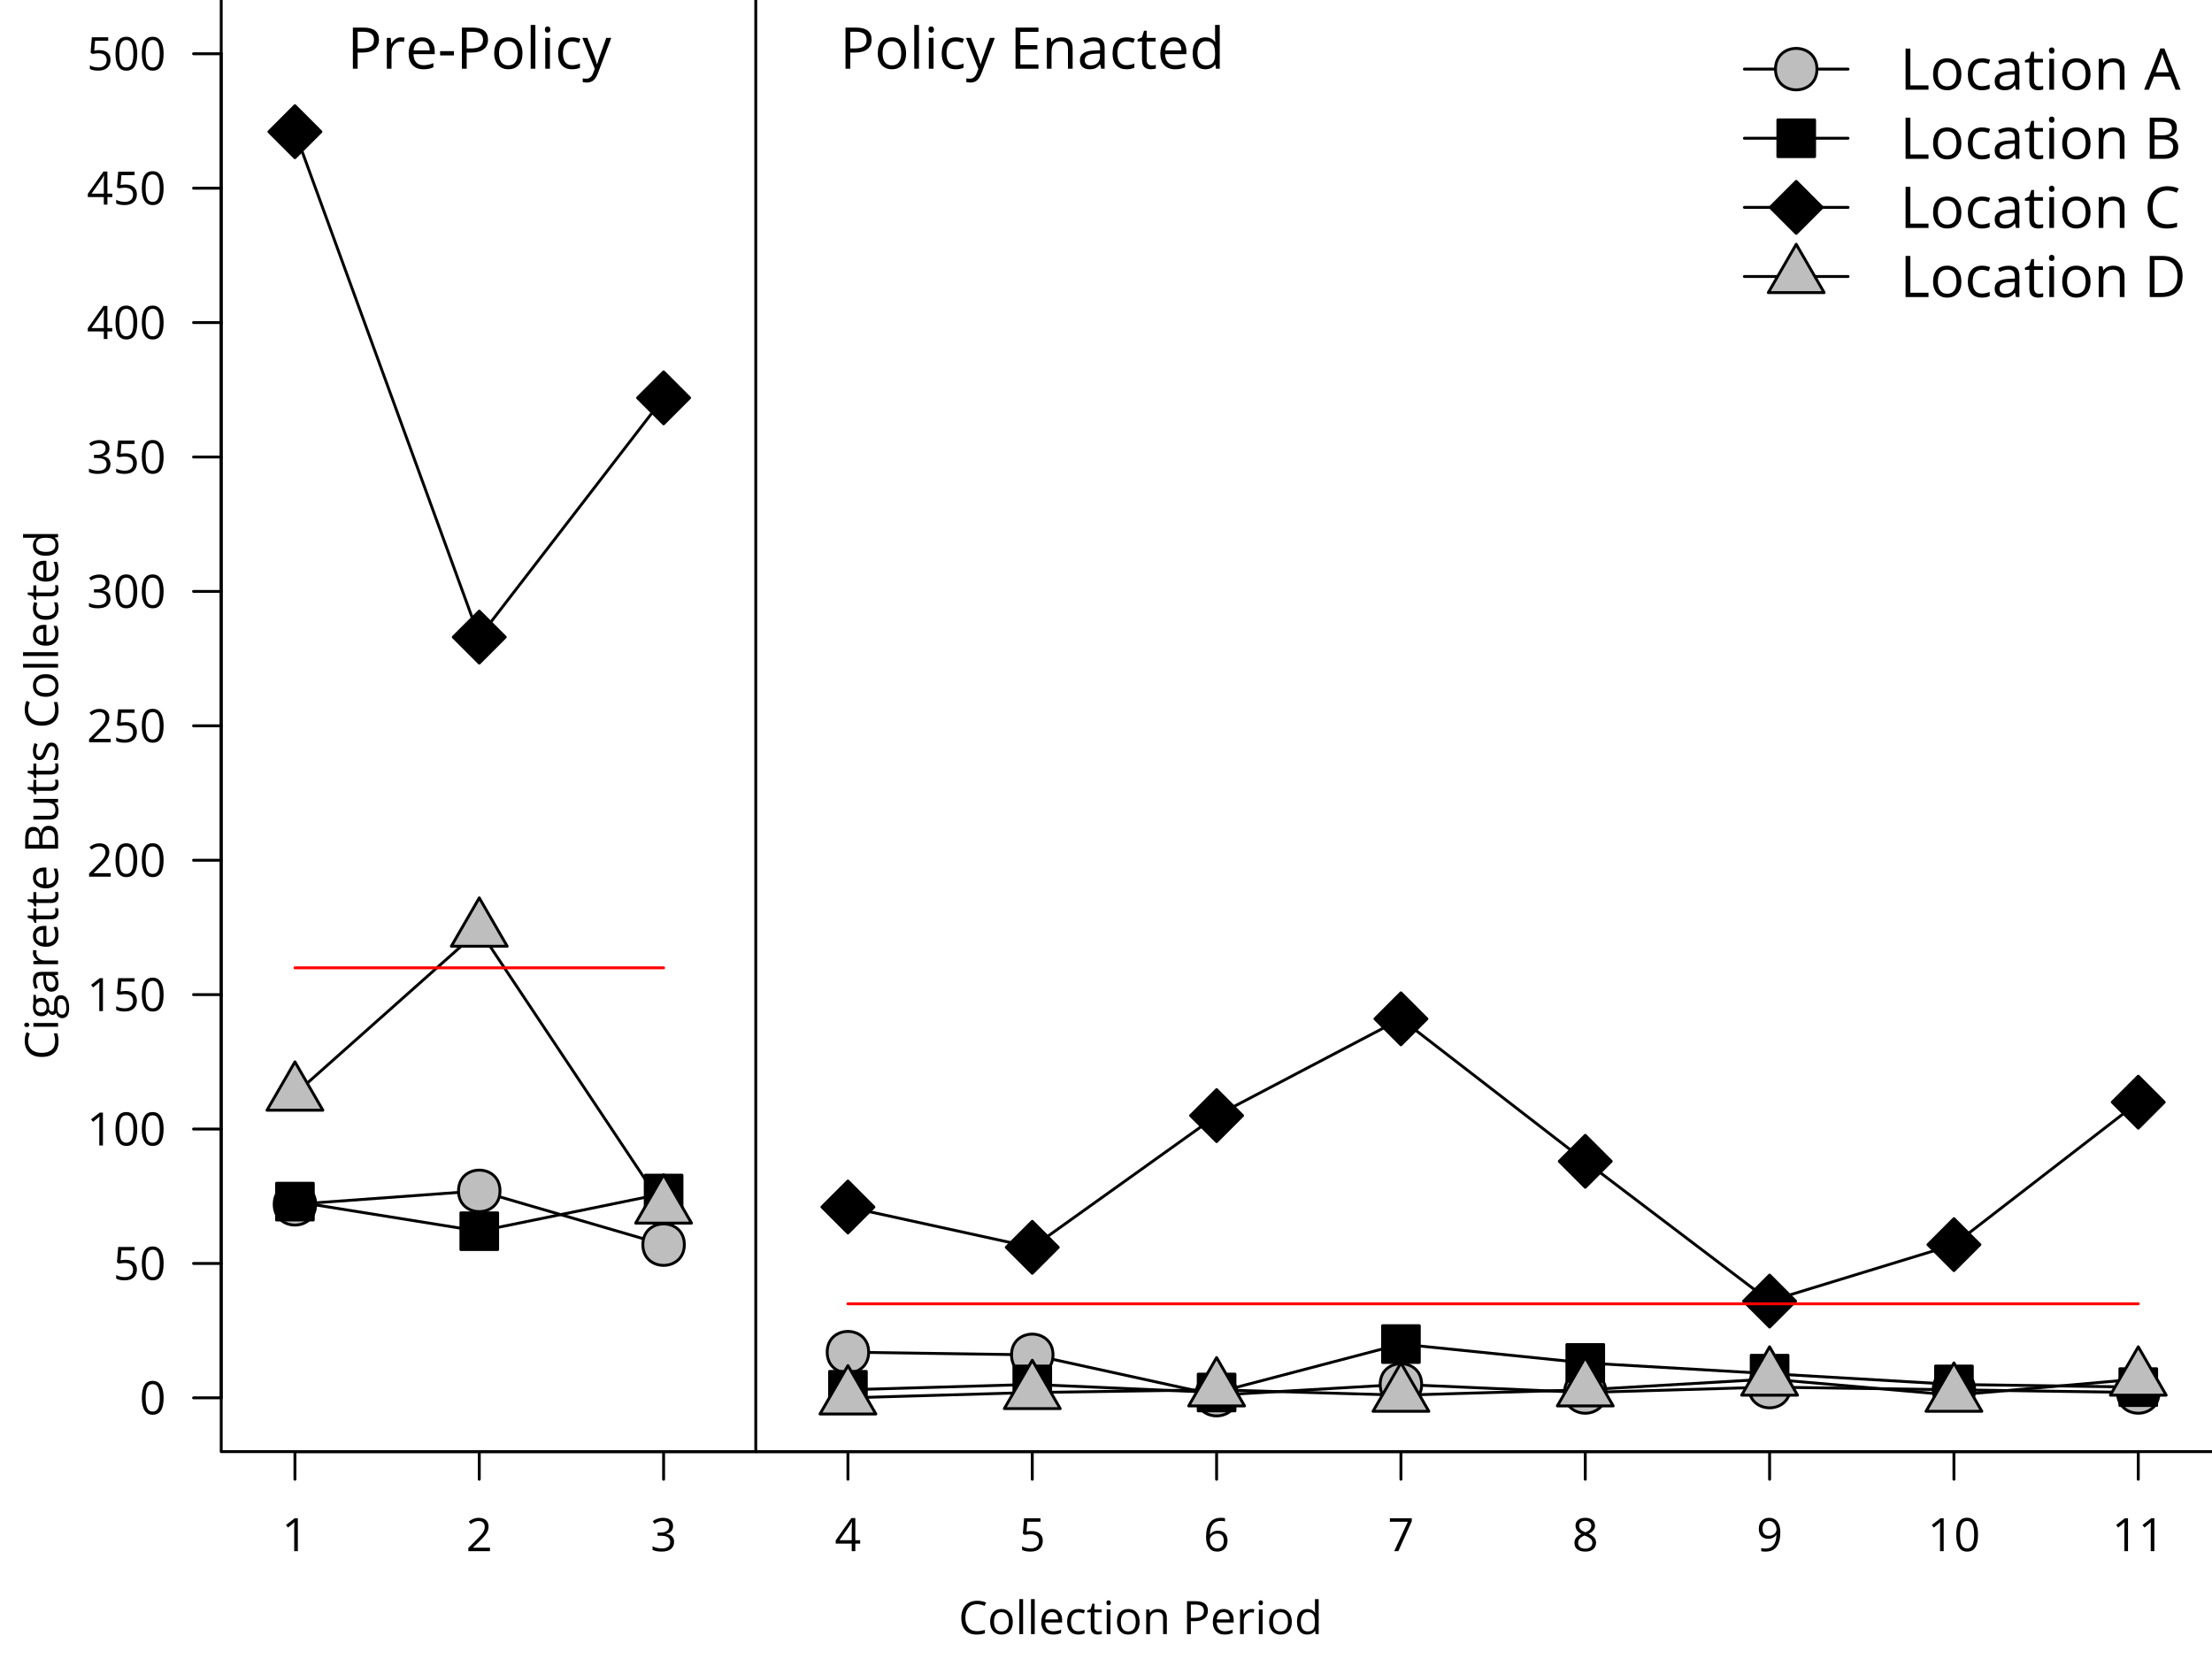 <?xml version="1.0" encoding="UTF-8"?>
<svg xmlns="http://www.w3.org/2000/svg" xmlns:xlink="http://www.w3.org/1999/xlink" width="576pt" height="432pt" viewBox="0 0 576 432" version="1.1">
<defs>
<g>
<symbol overflow="visible" id="glyph0-0">
<path style="stroke:none;" d="M 1.133 -8.566 L 6.059 -8.566 L 6.059 0 L 1.133 0 Z M 1.742 -0.609 L 5.449 -0.609 L 5.449 -7.957 L 1.742 -7.957 Z M 1.742 -0.609 "/>
</symbol>
<symbol overflow="visible" id="glyph0-1">
<path style="stroke:none;" d="M 4.188 0 L 3.242 0 L 3.242 -6.105 C 3.238 -6.613 3.254 -7.094 3.289 -7.547 C 3.203 -7.461 3.113 -7.375 3.012 -7.289 C 2.91 -7.199 2.445 -6.816 1.617 -6.148 L 1.102 -6.812 L 3.367 -8.566 L 4.188 -8.566 Z M 4.188 0 "/>
</symbol>
<symbol overflow="visible" id="glyph0-2">
<path style="stroke:none;" d="M 6.219 0 L 0.586 0 L 0.586 -0.836 L 2.844 -3.105 C 3.527 -3.801 3.98 -4.297 4.203 -4.594 C 4.418 -4.891 4.582 -5.18 4.695 -5.461 C 4.801 -5.742 4.855 -6.043 4.859 -6.367 C 4.855 -6.824 4.719 -7.188 4.441 -7.457 C 4.16 -7.723 3.773 -7.855 3.289 -7.859 C 2.93 -7.855 2.594 -7.797 2.273 -7.684 C 1.953 -7.562 1.598 -7.352 1.211 -7.043 L 0.695 -7.703 C 1.484 -8.355 2.344 -8.684 3.273 -8.688 C 4.078 -8.684 4.711 -8.477 5.168 -8.07 C 5.621 -7.656 5.848 -7.105 5.852 -6.41 C 5.848 -5.863 5.695 -5.324 5.395 -4.797 C 5.086 -4.262 4.516 -3.59 3.688 -2.781 L 1.812 -0.949 L 1.812 -0.902 L 6.219 -0.902 Z M 6.219 0 "/>
</symbol>
<symbol overflow="visible" id="glyph0-3">
<path style="stroke:none;" d="M 5.895 -6.551 C 5.895 -6.004 5.738 -5.555 5.434 -5.207 C 5.125 -4.859 4.691 -4.629 4.133 -4.512 L 4.133 -4.465 C 4.816 -4.379 5.328 -4.16 5.66 -3.809 C 5.988 -3.457 6.152 -2.996 6.156 -2.426 C 6.152 -1.609 5.871 -0.98 5.309 -0.543 C 4.742 -0.102 3.938 0.117 2.895 0.117 C 2.441 0.117 2.023 0.082 1.648 0.016 C 1.27 -0.051 0.906 -0.168 0.551 -0.344 L 0.551 -1.273 C 0.922 -1.086 1.316 -0.945 1.738 -0.852 C 2.156 -0.754 2.555 -0.707 2.93 -0.711 C 4.406 -0.707 5.145 -1.289 5.148 -2.449 C 5.145 -3.488 4.328 -4.008 2.703 -4.008 L 1.859 -4.008 L 1.859 -4.844 L 2.711 -4.844 C 3.379 -4.84 3.91 -4.988 4.301 -5.285 C 4.691 -5.582 4.887 -5.992 4.887 -6.516 C 4.887 -6.93 4.742 -7.258 4.453 -7.5 C 4.164 -7.738 3.773 -7.855 3.289 -7.859 C 2.91 -7.855 2.559 -7.805 2.227 -7.707 C 1.891 -7.602 1.512 -7.414 1.09 -7.141 L 0.598 -7.797 C 0.949 -8.074 1.352 -8.293 1.812 -8.449 C 2.266 -8.605 2.75 -8.684 3.266 -8.688 C 4.094 -8.684 4.742 -8.492 5.203 -8.117 C 5.664 -7.734 5.895 -7.215 5.895 -6.551 Z M 5.895 -6.551 "/>
</symbol>
<symbol overflow="visible" id="glyph0-4">
<path style="stroke:none;" d="M 6.621 -1.969 L 5.352 -1.969 L 5.352 0 L 4.418 0 L 4.418 -1.969 L 0.25 -1.969 L 0.25 -2.82 L 4.32 -8.613 L 5.352 -8.613 L 5.352 -2.852 L 6.621 -2.852 Z M 4.418 -2.852 L 4.418 -5.703 C 4.418 -6.258 4.438 -6.891 4.477 -7.594 L 4.43 -7.594 C 4.242 -7.219 4.066 -6.906 3.902 -6.664 L 1.227 -2.852 Z M 4.418 -2.852 "/>
</symbol>
<symbol overflow="visible" id="glyph0-5">
<path style="stroke:none;" d="M 3.266 -5.234 C 4.164 -5.23 4.875 -5.008 5.395 -4.562 C 5.91 -4.113 6.168 -3.5 6.172 -2.727 C 6.168 -1.836 5.887 -1.141 5.324 -0.637 C 4.758 -0.133 3.98 0.117 2.988 0.117 C 2.02 0.117 1.281 -0.035 0.781 -0.344 L 0.781 -1.281 C 1.047 -1.105 1.387 -0.969 1.797 -0.867 C 2.199 -0.766 2.602 -0.715 3 -0.719 C 3.688 -0.715 4.219 -0.879 4.602 -1.207 C 4.977 -1.531 5.168 -2 5.172 -2.613 C 5.168 -3.809 4.438 -4.406 2.977 -4.406 C 2.605 -4.406 2.109 -4.348 1.488 -4.234 L 0.984 -4.559 L 1.305 -8.566 L 5.566 -8.566 L 5.566 -7.672 L 2.141 -7.672 L 1.922 -5.098 C 2.367 -5.188 2.812 -5.23 3.266 -5.234 Z M 3.266 -5.234 "/>
</symbol>
<symbol overflow="visible" id="glyph0-6">
<path style="stroke:none;" d="M 0.688 -3.664 C 0.684 -5.344 1.012 -6.602 1.668 -7.438 C 2.32 -8.266 3.289 -8.684 4.57 -8.688 C 5.012 -8.684 5.359 -8.648 5.613 -8.578 L 5.613 -7.742 C 5.312 -7.836 4.969 -7.887 4.582 -7.887 C 3.66 -7.887 2.957 -7.598 2.477 -7.027 C 1.988 -6.453 1.723 -5.555 1.68 -4.328 L 1.75 -4.328 C 2.18 -4.996 2.859 -5.332 3.789 -5.336 C 4.559 -5.332 5.164 -5.102 5.609 -4.641 C 6.047 -4.176 6.27 -3.543 6.273 -2.75 C 6.27 -1.855 6.027 -1.156 5.543 -0.648 C 5.059 -0.137 4.402 0.117 3.574 0.117 C 2.684 0.117 1.98 -0.215 1.465 -0.883 C 0.945 -1.547 0.684 -2.473 0.688 -3.664 Z M 3.562 -0.711 C 4.117 -0.707 4.547 -0.883 4.852 -1.234 C 5.156 -1.582 5.309 -2.086 5.312 -2.75 C 5.309 -3.312 5.168 -3.758 4.887 -4.082 C 4.602 -4.406 4.176 -4.57 3.609 -4.57 C 3.258 -4.57 2.934 -4.496 2.641 -4.352 C 2.348 -4.207 2.113 -4.008 1.941 -3.754 C 1.762 -3.5 1.676 -3.238 1.68 -2.965 C 1.676 -2.559 1.754 -2.184 1.914 -1.84 C 2.066 -1.492 2.289 -1.215 2.578 -1.016 C 2.867 -0.809 3.195 -0.707 3.562 -0.711 Z M 3.562 -0.711 "/>
</symbol>
<symbol overflow="visible" id="glyph0-7">
<path style="stroke:none;" d="M 1.672 0 L 5.219 -7.672 L 0.551 -7.672 L 0.551 -8.566 L 6.25 -8.566 L 6.25 -7.789 L 2.75 0 Z M 1.672 0 "/>
</symbol>
<symbol overflow="visible" id="glyph0-8">
<path style="stroke:none;" d="M 3.422 -8.688 C 4.203 -8.684 4.82 -8.504 5.277 -8.145 C 5.734 -7.781 5.965 -7.277 5.965 -6.641 C 5.965 -6.215 5.832 -5.832 5.57 -5.484 C 5.309 -5.133 4.891 -4.816 4.32 -4.535 C 5.008 -4.203 5.504 -3.852 5.801 -3.488 C 6.094 -3.121 6.238 -2.699 6.242 -2.219 C 6.238 -1.508 5.992 -0.941 5.496 -0.52 C 4.996 -0.094 4.316 0.117 3.457 0.117 C 2.543 0.117 1.84 -0.082 1.348 -0.484 C 0.855 -0.883 0.609 -1.449 0.609 -2.188 C 0.609 -3.164 1.207 -3.93 2.402 -4.477 C 1.863 -4.781 1.477 -5.109 1.242 -5.461 C 1.008 -5.812 0.891 -6.207 0.891 -6.648 C 0.891 -7.27 1.117 -7.766 1.578 -8.133 C 2.031 -8.5 2.648 -8.684 3.422 -8.688 Z M 1.57 -2.164 C 1.57 -1.691 1.73 -1.328 2.059 -1.066 C 2.379 -0.801 2.84 -0.668 3.434 -0.672 C 4.012 -0.668 4.465 -0.805 4.793 -1.082 C 5.117 -1.352 5.277 -1.727 5.281 -2.211 C 5.277 -2.586 5.125 -2.922 4.824 -3.219 C 4.516 -3.512 3.984 -3.801 3.227 -4.078 C 2.645 -3.828 2.223 -3.551 1.961 -3.25 C 1.699 -2.945 1.57 -2.582 1.57 -2.164 Z M 3.41 -7.898 C 2.922 -7.898 2.539 -7.781 2.262 -7.547 C 1.98 -7.312 1.84 -7 1.844 -6.609 C 1.84 -6.25 1.957 -5.941 2.191 -5.684 C 2.422 -5.426 2.848 -5.168 3.469 -4.91 C 4.023 -5.145 4.418 -5.395 4.652 -5.664 C 4.887 -5.934 5.004 -6.25 5.004 -6.609 C 5.004 -7.004 4.859 -7.316 4.578 -7.551 C 4.293 -7.781 3.906 -7.898 3.41 -7.898 Z M 3.41 -7.898 "/>
</symbol>
<symbol overflow="visible" id="glyph0-9">
<path style="stroke:none;" d="M 6.219 -4.91 C 6.215 -1.559 4.918 0.117 2.328 0.117 C 1.871 0.117 1.512 0.078 1.25 0 L 1.25 -0.836 C 1.559 -0.734 1.914 -0.684 2.312 -0.688 C 3.246 -0.684 3.953 -0.973 4.438 -1.555 C 4.914 -2.133 5.176 -3.023 5.219 -4.227 L 5.148 -4.227 C 4.934 -3.898 4.648 -3.652 4.293 -3.48 C 3.938 -3.309 3.539 -3.223 3.094 -3.227 C 2.336 -3.223 1.734 -3.449 1.289 -3.906 C 0.844 -4.355 0.621 -4.988 0.621 -5.805 C 0.621 -6.691 0.867 -7.395 1.367 -7.914 C 1.863 -8.426 2.52 -8.684 3.336 -8.688 C 3.914 -8.684 4.422 -8.535 4.859 -8.238 C 5.293 -7.941 5.629 -7.504 5.867 -6.934 C 6.098 -6.359 6.215 -5.688 6.219 -4.91 Z M 3.336 -7.859 C 2.773 -7.855 2.344 -7.676 2.039 -7.32 C 1.734 -6.957 1.582 -6.457 1.582 -5.82 C 1.582 -5.254 1.723 -4.812 2.004 -4.492 C 2.285 -4.168 2.711 -4.008 3.289 -4.008 C 3.641 -4.008 3.969 -4.078 4.27 -4.223 C 4.566 -4.367 4.801 -4.566 4.977 -4.816 C 5.145 -5.066 5.23 -5.328 5.234 -5.602 C 5.23 -6.012 5.152 -6.391 4.992 -6.738 C 4.828 -7.082 4.602 -7.355 4.32 -7.559 C 4.031 -7.758 3.703 -7.855 3.336 -7.859 Z M 3.336 -7.859 "/>
</symbol>
<symbol overflow="visible" id="glyph0-10">
<path style="stroke:none;" d="M 6.266 -4.297 C 6.262 -2.812 6.027 -1.707 5.562 -0.977 C 5.094 -0.246 4.383 0.117 3.422 0.117 C 2.5 0.117 1.797 -0.254 1.316 -1.004 C 0.836 -1.746 0.598 -2.844 0.598 -4.297 C 0.598 -5.781 0.828 -6.891 1.293 -7.617 C 1.758 -8.34 2.469 -8.699 3.422 -8.703 C 4.352 -8.699 5.055 -8.324 5.539 -7.57 C 6.02 -6.812 6.262 -5.719 6.266 -4.297 Z M 1.582 -4.297 C 1.582 -3.047 1.727 -2.141 2.02 -1.57 C 2.312 -1 2.781 -0.715 3.422 -0.719 C 4.07 -0.715 4.539 -1.004 4.828 -1.582 C 5.117 -2.16 5.262 -3.062 5.266 -4.297 C 5.262 -5.523 5.117 -6.426 4.828 -7 C 4.539 -7.57 4.07 -7.855 3.422 -7.859 C 2.781 -7.855 2.312 -7.574 2.02 -7.012 C 1.727 -6.445 1.582 -5.539 1.582 -4.297 Z M 1.582 -4.297 "/>
</symbol>
<symbol overflow="visible" id="glyph0-11">
<path style="stroke:none;" d="M 4.844 -7.797 C 3.902 -7.793 3.16 -7.48 2.613 -6.855 C 2.066 -6.23 1.793 -5.371 1.797 -4.281 C 1.793 -3.16 2.055 -2.293 2.586 -1.684 C 3.109 -1.066 3.859 -0.762 4.836 -0.766 C 5.43 -0.762 6.113 -0.871 6.879 -1.09 L 6.879 -0.219 C 6.285 0.008 5.551 0.117 4.68 0.117 C 3.418 0.117 2.445 -0.266 1.762 -1.031 C 1.074 -1.797 0.73 -2.883 0.734 -4.297 C 0.73 -5.172 0.895 -5.945 1.227 -6.613 C 1.555 -7.273 2.031 -7.785 2.656 -8.148 C 3.277 -8.504 4.012 -8.684 4.859 -8.688 C 5.75 -8.684 6.535 -8.52 7.211 -8.195 L 6.789 -7.344 C 6.141 -7.641 5.492 -7.793 4.844 -7.797 Z M 4.844 -7.797 "/>
</symbol>
<symbol overflow="visible" id="glyph0-12">
<path style="stroke:none;" d="M 6.574 -3.219 C 6.574 -2.168 6.309 -1.352 5.781 -0.766 C 5.254 -0.176 4.527 0.117 3.598 0.117 C 3.02 0.117 2.508 -0.016 2.066 -0.285 C 1.617 -0.555 1.273 -0.941 1.035 -1.445 C 0.789 -1.949 0.668 -2.539 0.672 -3.219 C 0.668 -4.262 0.93 -5.078 1.457 -5.664 C 1.977 -6.246 2.703 -6.539 3.641 -6.539 C 4.531 -6.539 5.246 -6.238 5.777 -5.641 C 6.309 -5.043 6.574 -4.234 6.574 -3.219 Z M 1.68 -3.219 C 1.676 -2.391 1.84 -1.766 2.172 -1.34 C 2.496 -0.906 2.98 -0.691 3.621 -0.695 C 4.258 -0.691 4.738 -0.906 5.07 -1.336 C 5.398 -1.766 5.566 -2.391 5.566 -3.219 C 5.566 -4.031 5.398 -4.652 5.07 -5.074 C 4.738 -5.496 4.254 -5.707 3.609 -5.711 C 2.973 -5.707 2.492 -5.5 2.168 -5.086 C 1.84 -4.668 1.676 -4.043 1.68 -3.219 Z M 1.68 -3.219 "/>
</symbol>
<symbol overflow="visible" id="glyph0-13">
<path style="stroke:none;" d="M 2.004 0 L 1.031 0 L 1.031 -9.117 L 2.004 -9.117 Z M 2.004 0 "/>
</symbol>
<symbol overflow="visible" id="glyph0-14">
<path style="stroke:none;" d="M 3.742 0.117 C 2.793 0.117 2.043 -0.172 1.496 -0.75 C 0.941 -1.328 0.668 -2.129 0.672 -3.156 C 0.668 -4.191 0.922 -5.016 1.438 -5.625 C 1.945 -6.234 2.633 -6.539 3.492 -6.539 C 4.297 -6.539 4.934 -6.273 5.402 -5.746 C 5.871 -5.215 6.105 -4.516 6.105 -3.648 L 6.105 -3.035 L 1.68 -3.035 C 1.699 -2.281 1.891 -1.707 2.254 -1.32 C 2.613 -0.926 3.121 -0.73 3.781 -0.734 C 4.469 -0.73 5.152 -0.875 5.828 -1.164 L 5.828 -0.297 C 5.48 -0.148 5.156 -0.047 4.852 0.02 C 4.547 0.082 4.176 0.117 3.742 0.117 Z M 3.48 -5.727 C 2.965 -5.723 2.551 -5.555 2.246 -5.223 C 1.938 -4.883 1.758 -4.418 1.703 -3.828 L 5.062 -3.828 C 5.062 -4.438 4.926 -4.906 4.652 -5.234 C 4.379 -5.559 3.988 -5.723 3.48 -5.727 Z M 3.48 -5.727 "/>
</symbol>
<symbol overflow="visible" id="glyph0-15">
<path style="stroke:none;" d="M 3.598 0.117 C 2.668 0.117 1.945 -0.168 1.438 -0.742 C 0.922 -1.312 0.668 -2.121 0.672 -3.172 C 0.668 -4.242 0.926 -5.074 1.449 -5.66 C 1.965 -6.246 2.703 -6.539 3.664 -6.539 C 3.969 -6.539 4.277 -6.504 4.586 -6.438 C 4.895 -6.371 5.137 -6.293 5.312 -6.203 L 5.016 -5.379 C 4.801 -5.465 4.566 -5.535 4.312 -5.594 C 4.055 -5.648 3.828 -5.676 3.641 -5.68 C 2.328 -5.676 1.676 -4.844 1.68 -3.18 C 1.676 -2.391 1.836 -1.785 2.156 -1.367 C 2.477 -0.941 2.949 -0.73 3.574 -0.734 C 4.105 -0.73 4.652 -0.848 5.219 -1.078 L 5.219 -0.219 C 4.789 0.008 4.25 0.117 3.598 0.117 Z M 3.598 0.117 "/>
</symbol>
<symbol overflow="visible" id="glyph0-16">
<path style="stroke:none;" d="M 3.105 -0.688 C 3.277 -0.684 3.441 -0.695 3.602 -0.723 C 3.762 -0.746 3.891 -0.773 3.984 -0.805 L 3.984 -0.059 C 3.879 -0.012 3.723 0.027 3.52 0.066 C 3.312 0.098 3.129 0.117 2.965 0.117 C 1.723 0.117 1.102 -0.535 1.102 -1.844 L 1.102 -5.664 L 0.18 -5.664 L 0.18 -6.133 L 1.102 -6.539 L 1.512 -7.91 L 2.074 -7.91 L 2.074 -6.422 L 3.938 -6.422 L 3.938 -5.664 L 2.074 -5.664 L 2.074 -1.887 C 2.074 -1.496 2.164 -1.199 2.348 -0.996 C 2.531 -0.789 2.785 -0.684 3.105 -0.688 Z M 3.105 -0.688 "/>
</symbol>
<symbol overflow="visible" id="glyph0-17">
<path style="stroke:none;" d="M 2.004 0 L 1.031 0 L 1.031 -6.422 L 2.004 -6.422 Z M 0.949 -8.164 C 0.949 -8.383 1.004 -8.547 1.113 -8.648 C 1.223 -8.75 1.359 -8.801 1.523 -8.805 C 1.68 -8.801 1.812 -8.75 1.926 -8.648 C 2.039 -8.543 2.098 -8.379 2.098 -8.164 C 2.098 -7.941 2.039 -7.777 1.926 -7.672 C 1.812 -7.562 1.68 -7.512 1.523 -7.512 C 1.359 -7.512 1.223 -7.562 1.113 -7.672 C 1.004 -7.777 0.949 -7.941 0.949 -8.164 Z M 0.949 -8.164 "/>
</symbol>
<symbol overflow="visible" id="glyph0-18">
<path style="stroke:none;" d="M 5.426 0 L 5.426 -4.156 C 5.426 -4.672 5.305 -5.062 5.066 -5.324 C 4.828 -5.578 4.457 -5.707 3.949 -5.711 C 3.277 -5.707 2.785 -5.527 2.473 -5.168 C 2.16 -4.805 2.004 -4.203 2.004 -3.367 L 2.004 0 L 1.031 0 L 1.031 -6.422 L 1.82 -6.422 L 1.98 -5.543 L 2.027 -5.543 C 2.227 -5.855 2.504 -6.098 2.867 -6.277 C 3.223 -6.449 3.625 -6.539 4.066 -6.539 C 4.84 -6.539 5.422 -6.352 5.812 -5.98 C 6.203 -5.605 6.398 -5.008 6.398 -4.188 L 6.398 0 Z M 5.426 0 "/>
</symbol>
<symbol overflow="visible" id="glyph0-19">
<path style="stroke:none;" d=""/>
</symbol>
<symbol overflow="visible" id="glyph0-20">
<path style="stroke:none;" d="M 6.609 -6.07 C 6.609 -5.203 6.312 -4.535 5.723 -4.066 C 5.129 -3.598 4.281 -3.363 3.18 -3.367 L 2.172 -3.367 L 2.172 0 L 1.18 0 L 1.18 -8.566 L 3.398 -8.566 C 5.539 -8.566 6.609 -7.734 6.609 -6.07 Z M 2.172 -4.227 L 3.07 -4.227 C 3.953 -4.223 4.59 -4.367 4.984 -4.652 C 5.379 -4.934 5.578 -5.391 5.578 -6.023 C 5.578 -6.59 5.391 -7.012 5.02 -7.289 C 4.648 -7.562 4.07 -7.699 3.289 -7.703 L 2.172 -7.703 Z M 2.172 -4.227 "/>
</symbol>
<symbol overflow="visible" id="glyph0-21">
<path style="stroke:none;" d="M 3.961 -6.539 C 4.246 -6.539 4.5 -6.516 4.727 -6.469 L 4.594 -5.566 C 4.328 -5.625 4.094 -5.652 3.891 -5.656 C 3.367 -5.652 2.922 -5.441 2.555 -5.023 C 2.188 -4.598 2.004 -4.074 2.004 -3.445 L 2.004 0 L 1.031 0 L 1.031 -6.422 L 1.836 -6.422 L 1.945 -5.234 L 1.992 -5.234 C 2.23 -5.648 2.516 -5.973 2.855 -6.199 C 3.188 -6.426 3.559 -6.539 3.961 -6.539 Z M 3.961 -6.539 "/>
</symbol>
<symbol overflow="visible" id="glyph0-22">
<path style="stroke:none;" d="M 5.402 -0.859 L 5.352 -0.859 C 4.898 -0.207 4.227 0.117 3.336 0.117 C 2.492 0.117 1.84 -0.168 1.371 -0.742 C 0.902 -1.316 0.668 -2.133 0.672 -3.195 C 0.668 -4.25 0.902 -5.074 1.375 -5.66 C 1.84 -6.246 2.492 -6.539 3.336 -6.539 C 4.203 -6.539 4.871 -6.223 5.336 -5.59 L 5.414 -5.59 L 5.375 -6.055 L 5.352 -6.504 L 5.352 -9.117 L 6.32 -9.117 L 6.32 0 L 5.531 0 Z M 3.457 -0.695 C 4.121 -0.691 4.602 -0.871 4.902 -1.238 C 5.199 -1.598 5.348 -2.184 5.352 -2.988 L 5.352 -3.195 C 5.348 -4.102 5.195 -4.75 4.895 -5.141 C 4.59 -5.527 4.109 -5.723 3.445 -5.727 C 2.875 -5.723 2.438 -5.5 2.133 -5.059 C 1.828 -4.613 1.676 -3.988 1.68 -3.18 C 1.676 -2.359 1.828 -1.742 2.133 -1.324 C 2.434 -0.902 2.875 -0.691 3.457 -0.695 Z M 3.457 -0.695 "/>
</symbol>
<symbol overflow="visible" id="glyph1-0">
<path style="stroke:none;" d="M 1.414 -10.707 L 7.574 -10.707 L 7.574 0 L 1.414 0 Z M 2.176 -0.762 L 6.812 -0.762 L 6.812 -9.945 L 2.176 -9.945 Z M 2.176 -0.762 "/>
</symbol>
<symbol overflow="visible" id="glyph1-1">
<path style="stroke:none;" d="M 8.262 -7.586 C 8.262 -6.5 7.891 -5.668 7.152 -5.086 C 6.41 -4.5 5.352 -4.207 3.977 -4.211 L 2.719 -4.211 L 2.719 0 L 1.473 0 L 1.473 -10.707 L 4.25 -10.707 C 6.922 -10.703 8.262 -9.664 8.262 -7.586 Z M 2.719 -5.281 L 3.836 -5.281 C 4.938 -5.277 5.734 -5.457 6.23 -5.816 C 6.723 -6.172 6.973 -6.742 6.973 -7.531 C 6.973 -8.234 6.738 -8.762 6.277 -9.109 C 5.809 -9.457 5.086 -9.633 4.109 -9.633 L 2.719 -9.633 Z M 2.719 -5.281 "/>
</symbol>
<symbol overflow="visible" id="glyph1-2">
<path style="stroke:none;" d="M 4.953 -8.172 C 5.305 -8.168 5.625 -8.141 5.91 -8.086 L 5.742 -6.957 C 5.406 -7.027 5.113 -7.066 4.863 -7.066 C 4.215 -7.066 3.656 -6.801 3.195 -6.273 C 2.73 -5.746 2.5 -5.09 2.504 -4.305 L 2.504 0 L 1.289 0 L 1.289 -8.027 L 2.293 -8.027 L 2.43 -6.539 L 2.492 -6.539 C 2.785 -7.062 3.145 -7.465 3.566 -7.746 C 3.984 -8.027 4.445 -8.168 4.953 -8.172 Z M 4.953 -8.172 "/>
</symbol>
<symbol overflow="visible" id="glyph1-3">
<path style="stroke:none;" d="M 4.68 0.148 C 3.488 0.145 2.551 -0.215 1.871 -0.938 C 1.184 -1.66 0.844 -2.664 0.844 -3.949 C 0.844 -5.242 1.16 -6.27 1.797 -7.031 C 2.434 -7.789 3.289 -8.168 4.367 -8.172 C 5.367 -8.168 6.164 -7.836 6.754 -7.18 C 7.336 -6.516 7.629 -5.645 7.633 -4.562 L 7.633 -3.793 L 2.102 -3.793 C 2.125 -2.848 2.363 -2.133 2.816 -1.645 C 3.266 -1.156 3.902 -0.914 4.723 -0.914 C 5.586 -0.914 6.441 -1.094 7.289 -1.457 L 7.289 -0.375 C 6.859 -0.188 6.449 -0.055 6.066 0.027 C 5.68 0.105 5.219 0.145 4.68 0.148 Z M 4.352 -7.156 C 3.703 -7.152 3.188 -6.941 2.809 -6.523 C 2.422 -6.102 2.199 -5.523 2.133 -4.781 L 6.328 -4.781 C 6.328 -5.547 6.156 -6.133 5.816 -6.543 C 5.473 -6.949 4.984 -7.152 4.352 -7.156 Z M 4.352 -7.156 "/>
</symbol>
<symbol overflow="visible" id="glyph1-4">
<path style="stroke:none;" d="M 0.617 -3.465 L 0.617 -4.578 L 4.211 -4.578 L 4.211 -3.465 Z M 0.617 -3.465 "/>
</symbol>
<symbol overflow="visible" id="glyph1-5">
<path style="stroke:none;" d="M 8.219 -4.02 C 8.215 -2.711 7.887 -1.688 7.23 -0.953 C 6.57 -0.219 5.656 0.145 4.496 0.148 C 3.777 0.145 3.141 -0.02 2.586 -0.355 C 2.023 -0.691 1.594 -1.176 1.297 -1.809 C 0.992 -2.438 0.844 -3.176 0.844 -4.02 C 0.844 -5.328 1.168 -6.348 1.824 -7.078 C 2.473 -7.805 3.383 -8.168 4.547 -8.172 C 5.672 -8.168 6.562 -7.793 7.227 -7.051 C 7.883 -6.301 8.215 -5.293 8.219 -4.02 Z M 2.102 -4.02 C 2.098 -2.996 2.301 -2.215 2.715 -1.676 C 3.121 -1.137 3.727 -0.867 4.527 -0.871 C 5.32 -0.867 5.922 -1.133 6.336 -1.672 C 6.746 -2.203 6.953 -2.988 6.957 -4.02 C 6.953 -5.039 6.746 -5.812 6.336 -6.344 C 5.922 -6.871 5.316 -7.137 4.512 -7.141 C 3.715 -7.137 3.113 -6.875 2.707 -6.355 C 2.301 -5.832 2.098 -5.055 2.102 -4.02 Z M 2.102 -4.02 "/>
</symbol>
<symbol overflow="visible" id="glyph1-6">
<path style="stroke:none;" d="M 2.504 0 L 1.289 0 L 1.289 -11.398 L 2.504 -11.398 Z M 2.504 0 "/>
</symbol>
<symbol overflow="visible" id="glyph1-7">
<path style="stroke:none;" d="M 2.504 0 L 1.289 0 L 1.289 -8.027 L 2.504 -8.027 Z M 1.188 -10.203 C 1.184 -10.477 1.25 -10.68 1.391 -10.812 C 1.523 -10.938 1.695 -11.004 1.906 -11.008 C 2.094 -11.004 2.262 -10.938 2.406 -10.809 C 2.547 -10.676 2.617 -10.473 2.621 -10.203 C 2.617 -9.926 2.547 -9.723 2.406 -9.59 C 2.262 -9.453 2.094 -9.387 1.906 -9.391 C 1.695 -9.387 1.523 -9.453 1.391 -9.59 C 1.25 -9.723 1.184 -9.926 1.188 -10.203 Z M 1.188 -10.203 "/>
</symbol>
<symbol overflow="visible" id="glyph1-8">
<path style="stroke:none;" d="M 4.496 0.148 C 3.332 0.145 2.434 -0.211 1.797 -0.926 C 1.16 -1.641 0.844 -2.652 0.844 -3.961 C 0.844 -5.305 1.164 -6.34 1.812 -7.074 C 2.453 -7.801 3.375 -8.168 4.578 -8.172 C 4.961 -8.168 5.348 -8.125 5.734 -8.047 C 6.117 -7.961 6.422 -7.867 6.645 -7.758 L 6.27 -6.723 C 6 -6.824 5.707 -6.914 5.391 -6.988 C 5.07 -7.059 4.789 -7.094 4.547 -7.098 C 2.914 -7.094 2.098 -6.055 2.102 -3.977 C 2.098 -2.988 2.297 -2.23 2.699 -1.703 C 3.094 -1.176 3.684 -0.914 4.469 -0.914 C 5.137 -0.914 5.824 -1.059 6.527 -1.348 L 6.527 -0.27 C 5.988 0.008 5.309 0.145 4.496 0.148 Z M 4.496 0.148 "/>
</symbol>
<symbol overflow="visible" id="glyph1-9">
<path style="stroke:none;" d="M 0.016 -8.027 L 1.32 -8.027 L 3.078 -3.449 C 3.461 -2.402 3.699 -1.648 3.793 -1.188 L 3.852 -1.188 C 3.914 -1.434 4.047 -1.859 4.25 -2.461 C 4.449 -3.062 5.113 -4.918 6.242 -8.027 L 7.543 -8.027 L 4.094 1.113 C 3.75 2.016 3.352 2.656 2.895 3.035 C 2.438 3.41 1.875 3.598 1.215 3.602 C 0.84 3.598 0.477 3.559 0.117 3.48 L 0.117 2.504 C 0.383 2.559 0.684 2.59 1.02 2.594 C 1.852 2.59 2.445 2.121 2.805 1.188 L 3.25 0.043 Z M 0.016 -8.027 "/>
</symbol>
<symbol overflow="visible" id="glyph1-10">
<path style="stroke:none;" d=""/>
</symbol>
<symbol overflow="visible" id="glyph1-11">
<path style="stroke:none;" d="M 7.441 0 L 1.473 0 L 1.473 -10.707 L 7.441 -10.707 L 7.441 -9.602 L 2.719 -9.602 L 2.719 -6.152 L 7.156 -6.152 L 7.156 -5.055 L 2.719 -5.055 L 2.719 -1.113 L 7.441 -1.113 Z M 7.441 0 "/>
</symbol>
<symbol overflow="visible" id="glyph1-12">
<path style="stroke:none;" d="M 6.781 0 L 6.781 -5.191 C 6.777 -5.848 6.629 -6.336 6.336 -6.656 C 6.035 -6.977 5.57 -7.137 4.938 -7.141 C 4.094 -7.137 3.477 -6.91 3.09 -6.457 C 2.695 -6.004 2.5 -5.254 2.504 -4.211 L 2.504 0 L 1.289 0 L 1.289 -8.027 L 2.277 -8.027 L 2.477 -6.93 L 2.535 -6.93 C 2.781 -7.324 3.129 -7.629 3.578 -7.848 C 4.027 -8.059 4.527 -8.168 5.082 -8.172 C 6.043 -8.168 6.773 -7.934 7.266 -7.473 C 7.754 -7.004 7.996 -6.262 8 -5.238 L 8 0 Z M 6.781 0 "/>
</symbol>
<symbol overflow="visible" id="glyph1-13">
<path style="stroke:none;" d="M 6.227 0 L 5.984 -1.141 L 5.926 -1.141 C 5.52 -0.637 5.121 -0.297 4.727 -0.117 C 4.328 0.059 3.832 0.145 3.238 0.148 C 2.438 0.145 1.812 -0.059 1.363 -0.469 C 0.91 -0.879 0.684 -1.461 0.688 -2.219 C 0.684 -3.84 1.98 -4.691 4.578 -4.77 L 5.941 -4.812 L 5.941 -5.309 C 5.941 -5.938 5.805 -6.402 5.531 -6.703 C 5.258 -7.004 4.824 -7.152 4.234 -7.156 C 3.562 -7.152 2.805 -6.949 1.961 -6.539 L 1.59 -7.469 C 1.98 -7.684 2.414 -7.852 2.891 -7.977 C 3.359 -8.094 3.832 -8.156 4.305 -8.16 C 5.262 -8.156 5.973 -7.941 6.434 -7.52 C 6.895 -7.09 7.125 -6.41 7.125 -5.477 L 7.125 0 Z M 3.48 -0.855 C 4.234 -0.855 4.828 -1.062 5.262 -1.477 C 5.691 -1.891 5.906 -2.473 5.91 -3.223 L 5.91 -3.949 L 4.695 -3.898 C 3.727 -3.859 3.031 -3.711 2.602 -3.445 C 2.172 -3.18 1.957 -2.766 1.961 -2.203 C 1.957 -1.766 2.09 -1.43 2.359 -1.199 C 2.625 -0.969 3 -0.855 3.48 -0.855 Z M 3.48 -0.855 "/>
</symbol>
<symbol overflow="visible" id="glyph1-14">
<path style="stroke:none;" d="M 3.883 -0.855 C 4.094 -0.855 4.301 -0.871 4.504 -0.902 C 4.703 -0.934 4.863 -0.965 4.98 -1.004 L 4.98 -0.074 C 4.848 -0.008 4.652 0.043 4.398 0.086 C 4.141 0.125 3.91 0.145 3.707 0.148 C 2.148 0.145 1.371 -0.672 1.375 -2.309 L 1.375 -7.082 L 0.227 -7.082 L 0.227 -7.668 L 1.375 -8.172 L 1.891 -9.887 L 2.594 -9.887 L 2.594 -8.027 L 4.922 -8.027 L 4.922 -7.082 L 2.594 -7.082 L 2.594 -2.359 C 2.59 -1.871 2.703 -1.5 2.938 -1.242 C 3.164 -0.984 3.48 -0.855 3.883 -0.855 Z M 3.883 -0.855 "/>
</symbol>
<symbol overflow="visible" id="glyph1-15">
<path style="stroke:none;" d="M 6.754 -1.078 L 6.688 -1.078 C 6.121 -0.262 5.281 0.145 4.168 0.148 C 3.113 0.145 2.297 -0.211 1.719 -0.93 C 1.133 -1.645 0.844 -2.664 0.844 -3.992 C 0.844 -5.312 1.137 -6.34 1.723 -7.074 C 2.309 -7.801 3.121 -8.168 4.168 -8.172 C 5.254 -8.168 6.09 -7.773 6.672 -6.988 L 6.766 -6.988 L 6.715 -7.566 L 6.688 -8.129 L 6.688 -11.398 L 7.902 -11.398 L 7.902 0 L 6.914 0 Z M 4.32 -0.871 C 5.148 -0.867 5.75 -1.094 6.125 -1.547 C 6.496 -2 6.684 -2.727 6.688 -3.734 L 6.688 -3.992 C 6.684 -5.125 6.496 -5.938 6.117 -6.426 C 5.738 -6.91 5.133 -7.152 4.305 -7.156 C 3.59 -7.152 3.043 -6.875 2.668 -6.324 C 2.285 -5.766 2.098 -4.984 2.102 -3.977 C 2.098 -2.949 2.285 -2.176 2.664 -1.652 C 3.039 -1.129 3.59 -0.867 4.32 -0.871 Z M 4.32 -0.871 "/>
</symbol>
<symbol overflow="visible" id="glyph1-16">
<path style="stroke:none;" d="M 1.473 0 L 1.473 -10.707 L 2.719 -10.707 L 2.719 -1.129 L 7.441 -1.129 L 7.441 0 Z M 1.473 0 "/>
</symbol>
<symbol overflow="visible" id="glyph1-17">
<path style="stroke:none;" d="M 8.203 0 L 6.871 -3.406 L 2.578 -3.406 L 1.258 0 L 0 0 L 4.234 -10.75 L 5.281 -10.75 L 9.492 0 Z M 6.48 -4.527 L 5.238 -7.844 C 5.074 -8.262 4.906 -8.777 4.738 -9.391 C 4.629 -8.918 4.477 -8.402 4.277 -7.844 L 3.016 -4.527 Z M 6.48 -4.527 "/>
</symbol>
<symbol overflow="visible" id="glyph1-18">
<path style="stroke:none;" d="M 1.473 -10.707 L 4.496 -10.707 C 5.914 -10.703 6.941 -10.492 7.578 -10.07 C 8.211 -9.645 8.531 -8.973 8.531 -8.055 C 8.531 -7.418 8.352 -6.895 8 -6.484 C 7.641 -6.07 7.125 -5.805 6.453 -5.684 L 6.453 -5.609 C 8.074 -5.328 8.887 -4.477 8.891 -3.047 C 8.887 -2.086 8.562 -1.336 7.918 -0.805 C 7.27 -0.266 6.367 0 5.207 0 L 1.473 0 Z M 2.719 -6.125 L 4.77 -6.125 C 5.645 -6.121 6.273 -6.258 6.664 -6.535 C 7.047 -6.809 7.242 -7.277 7.242 -7.934 C 7.242 -8.531 7.027 -8.961 6.598 -9.23 C 6.168 -9.496 5.484 -9.633 4.547 -9.633 L 2.719 -9.633 Z M 2.719 -5.07 L 2.719 -1.062 L 4.953 -1.062 C 5.812 -1.059 6.465 -1.227 6.902 -1.562 C 7.34 -1.895 7.559 -2.418 7.559 -3.133 C 7.559 -3.797 7.332 -4.285 6.887 -4.602 C 6.438 -4.91 5.758 -5.066 4.848 -5.07 Z M 2.719 -5.07 "/>
</symbol>
<symbol overflow="visible" id="glyph1-19">
<path style="stroke:none;" d="M 6.059 -9.75 C 4.879 -9.75 3.949 -9.355 3.27 -8.574 C 2.59 -7.785 2.25 -6.715 2.25 -5.355 C 2.25 -3.949 2.578 -2.863 3.234 -2.105 C 3.891 -1.34 4.824 -0.961 6.043 -0.961 C 6.785 -0.961 7.637 -1.094 8.598 -1.363 L 8.598 -0.27 C 7.852 0.008 6.938 0.145 5.852 0.148 C 4.27 0.145 3.051 -0.332 2.199 -1.289 C 1.34 -2.246 0.914 -3.605 0.914 -5.367 C 0.914 -6.469 1.117 -7.434 1.531 -8.27 C 1.941 -9.098 2.539 -9.738 3.32 -10.188 C 4.098 -10.637 5.016 -10.863 6.07 -10.863 C 7.195 -10.863 8.176 -10.656 9.016 -10.246 L 8.488 -9.176 C 7.676 -9.559 6.867 -9.75 6.059 -9.75 Z M 6.059 -9.75 "/>
</symbol>
<symbol overflow="visible" id="glyph1-20">
<path style="stroke:none;" d="M 10.02 -5.457 C 10.02 -3.684 9.539 -2.332 8.578 -1.402 C 7.617 -0.465 6.234 0 4.438 0 L 1.473 0 L 1.473 -10.707 L 4.754 -10.707 C 6.414 -10.703 7.707 -10.242 8.633 -9.32 C 9.555 -8.395 10.02 -7.105 10.02 -5.457 Z M 8.703 -5.414 C 8.699 -6.809 8.348 -7.859 7.648 -8.57 C 6.945 -9.277 5.906 -9.633 4.527 -9.633 L 2.719 -9.633 L 2.719 -1.078 L 4.234 -1.078 C 5.715 -1.078 6.832 -1.441 7.582 -2.172 C 8.328 -2.898 8.699 -3.98 8.703 -5.414 Z M 8.703 -5.414 "/>
</symbol>
<symbol overflow="visible" id="glyph2-0">
<path style="stroke:none;" d="M -8.566 -1.133 L -8.566 -6.059 L 0 -6.059 L 0 -1.133 Z M -0.609 -1.742 L -0.609 -5.449 L -7.957 -5.449 L -7.957 -1.742 Z M -0.609 -1.742 "/>
</symbol>
<symbol overflow="visible" id="glyph2-1">
<path style="stroke:none;" d="M -7.797 -4.848 C -7.793 -3.902 -7.48 -3.16 -6.855 -2.617 C -6.23 -2.07 -5.371 -1.797 -4.281 -1.801 C -3.16 -1.797 -2.293 -2.059 -1.684 -2.586 C -1.066 -3.109 -0.762 -3.859 -0.766 -4.836 C -0.762 -5.43 -0.871 -6.113 -1.09 -6.879 L -0.215 -6.879 C 0.008 -6.285 0.117 -5.551 0.117 -4.68 C 0.117 -3.418 -0.266 -2.445 -1.031 -1.762 C -1.797 -1.074 -2.883 -0.73 -4.297 -0.734 C -5.172 -0.73 -5.945 -0.895 -6.613 -1.227 C -7.273 -1.555 -7.785 -2.031 -8.148 -2.656 C -8.504 -3.277 -8.684 -4.012 -8.688 -4.859 C -8.684 -5.754 -8.52 -6.539 -8.195 -7.215 L -7.344 -6.793 C -7.641 -6.141 -7.793 -5.492 -7.797 -4.848 Z M -7.797 -4.848 "/>
</symbol>
<symbol overflow="visible" id="glyph2-2">
<path style="stroke:none;" d="M 0 -2.004 L 0 -1.031 L -6.422 -1.031 L -6.422 -2.004 Z M -8.164 -0.949 C -8.383 -0.949 -8.547 -1.004 -8.648 -1.113 C -8.75 -1.223 -8.801 -1.359 -8.805 -1.523 C -8.801 -1.68 -8.75 -1.812 -8.648 -1.926 C -8.543 -2.039 -8.379 -2.098 -8.164 -2.098 C -7.941 -2.098 -7.777 -2.039 -7.672 -1.926 C -7.562 -1.812 -7.512 -1.68 -7.512 -1.523 C -7.512 -1.359 -7.562 -1.223 -7.672 -1.113 C -7.777 -1.004 -7.941 -0.949 -8.164 -0.949 Z M -8.164 -0.949 "/>
</symbol>
<symbol overflow="visible" id="glyph2-3">
<path style="stroke:none;" d="M -6.422 -6.289 L -5.805 -6.289 L -5.664 -5.098 C -5.527 -5.207 -5.348 -5.305 -5.129 -5.391 C -4.902 -5.477 -4.656 -5.52 -4.383 -5.52 C -3.75 -5.52 -3.246 -5.305 -2.875 -4.875 C -2.496 -4.445 -2.309 -3.855 -2.312 -3.105 C -2.309 -2.914 -2.324 -2.734 -2.359 -2.566 C -2.137 -2.152 -1.863 -1.945 -1.535 -1.945 C -1.355 -1.945 -1.223 -2.016 -1.145 -2.16 C -1.059 -2.305 -1.02 -2.555 -1.02 -2.906 L -1.02 -4.043 C -1.02 -4.738 -0.871 -5.27 -0.578 -5.645 C -0.285 -6.012 0.137 -6.199 0.699 -6.203 C 1.406 -6.199 1.949 -5.914 2.324 -5.348 C 2.695 -4.773 2.883 -3.941 2.883 -2.852 C 2.883 -2.012 2.727 -1.363 2.414 -0.91 C 2.102 -0.449 1.66 -0.223 1.09 -0.227 C 0.699 -0.223 0.359 -0.348 0.074 -0.602 C -0.211 -0.848 -0.402 -1.199 -0.504 -1.656 C -0.574 -1.492 -0.688 -1.355 -0.848 -1.246 C -1.004 -1.133 -1.188 -1.078 -1.395 -1.078 C -1.629 -1.078 -1.832 -1.141 -2.008 -1.266 C -2.184 -1.391 -2.355 -1.586 -2.52 -1.859 C -2.656 -1.523 -2.887 -1.254 -3.219 -1.047 C -3.543 -0.836 -3.918 -0.73 -4.344 -0.734 C -5.043 -0.73 -5.586 -0.941 -5.969 -1.367 C -6.348 -1.785 -6.539 -2.383 -6.539 -3.16 C -6.539 -3.492 -6.5 -3.797 -6.422 -4.066 Z M 1.078 -1.164 C 1.426 -1.16 1.688 -1.309 1.871 -1.605 C 2.047 -1.898 2.137 -2.316 2.141 -2.867 C 2.137 -3.68 2.016 -4.285 1.773 -4.676 C 1.527 -5.066 1.195 -5.262 0.781 -5.266 C 0.43 -5.262 0.188 -5.156 0.055 -4.945 C -0.078 -4.73 -0.141 -4.324 -0.145 -3.734 L -0.145 -2.566 C -0.141 -2.125 -0.039 -1.781 0.172 -1.535 C 0.379 -1.285 0.684 -1.16 1.078 -1.164 Z M -4.367 -1.695 C -3.914 -1.691 -3.574 -1.82 -3.344 -2.074 C -3.113 -2.324 -3 -2.676 -3 -3.133 C -3 -4.082 -3.461 -4.559 -4.383 -4.559 C -5.344 -4.559 -5.824 -4.078 -5.828 -3.117 C -5.824 -2.66 -5.703 -2.309 -5.461 -2.062 C -5.215 -1.816 -4.848 -1.691 -4.367 -1.695 Z M -4.367 -1.695 "/>
</symbol>
<symbol overflow="visible" id="glyph2-4">
<path style="stroke:none;" d="M 0 -4.98 L -0.914 -4.789 L -0.914 -4.742 C -0.508 -4.414 -0.234 -4.094 -0.094 -3.781 C 0.047 -3.461 0.117 -3.066 0.117 -2.59 C 0.117 -1.949 -0.047 -1.449 -0.375 -1.09 C -0.703 -0.73 -1.168 -0.551 -1.773 -0.551 C -3.066 -0.551 -3.746 -1.586 -3.812 -3.664 L -3.848 -4.75 L -4.25 -4.75 C -4.75 -4.746 -5.121 -4.637 -5.363 -4.426 C -5.602 -4.207 -5.723 -3.863 -5.727 -3.387 C -5.723 -2.852 -5.559 -2.246 -5.234 -1.57 L -5.977 -1.273 C -6.148 -1.586 -6.281 -1.934 -6.379 -2.312 C -6.477 -2.688 -6.527 -3.066 -6.527 -3.445 C -6.527 -4.211 -6.355 -4.777 -6.016 -5.148 C -5.676 -5.516 -5.133 -5.699 -4.383 -5.703 L 0 -5.703 Z M -0.684 -2.781 C -0.68 -3.387 -0.844 -3.863 -1.18 -4.207 C -1.508 -4.551 -1.977 -4.723 -2.578 -4.727 L -3.156 -4.727 L -3.117 -3.758 C -3.09 -2.977 -2.969 -2.418 -2.758 -2.082 C -2.543 -1.738 -2.211 -1.57 -1.766 -1.57 C -1.406 -1.57 -1.137 -1.676 -0.957 -1.891 C -0.77 -2.102 -0.68 -2.398 -0.684 -2.781 Z M -0.684 -2.781 "/>
</symbol>
<symbol overflow="visible" id="glyph2-5">
<path style="stroke:none;" d="M -6.539 -3.961 C -6.539 -4.246 -6.516 -4.5 -6.469 -4.727 L -5.566 -4.594 C -5.625 -4.328 -5.652 -4.094 -5.656 -3.891 C -5.652 -3.371 -5.441 -2.926 -5.023 -2.559 C -4.598 -2.188 -4.074 -2.004 -3.445 -2.004 L 0 -2.004 L 0 -1.031 L -6.422 -1.031 L -6.422 -1.836 L -5.234 -1.945 L -5.234 -1.992 C -5.648 -2.23 -5.973 -2.516 -6.199 -2.855 C -6.426 -3.188 -6.539 -3.559 -6.539 -3.961 Z M -6.539 -3.961 "/>
</symbol>
<symbol overflow="visible" id="glyph2-6">
<path style="stroke:none;" d="M 0.117 -3.742 C 0.117 -2.793 -0.172 -2.043 -0.75 -1.496 C -1.328 -0.945 -2.129 -0.672 -3.156 -0.676 C -4.191 -0.672 -5.016 -0.926 -5.625 -1.438 C -6.234 -1.945 -6.539 -2.633 -6.539 -3.492 C -6.539 -4.297 -6.273 -4.934 -5.746 -5.402 C -5.215 -5.871 -4.516 -6.105 -3.648 -6.105 L -3.035 -6.105 L -3.035 -1.684 C -2.281 -1.699 -1.707 -1.891 -1.316 -2.254 C -0.922 -2.613 -0.727 -3.121 -0.73 -3.781 C -0.727 -4.469 -0.871 -5.152 -1.164 -5.828 L -0.297 -5.828 C -0.145 -5.48 -0.043 -5.156 0.02 -4.852 C 0.082 -4.547 0.117 -4.176 0.117 -3.742 Z M -5.727 -3.48 C -5.723 -2.965 -5.555 -2.551 -5.223 -2.246 C -4.883 -1.938 -4.418 -1.758 -3.828 -1.707 L -3.824 -5.062 C -4.438 -5.062 -4.906 -4.926 -5.234 -4.652 C -5.559 -4.379 -5.723 -3.988 -5.727 -3.48 Z M -5.727 -3.48 "/>
</symbol>
<symbol overflow="visible" id="glyph2-7">
<path style="stroke:none;" d="M -0.684 -3.105 C -0.68 -3.277 -0.691 -3.441 -0.723 -3.602 C -0.746 -3.762 -0.773 -3.891 -0.801 -3.984 L -0.059 -3.984 C -0.008 -3.879 0.031 -3.723 0.066 -3.52 C 0.098 -3.312 0.117 -3.129 0.117 -2.965 C 0.117 -1.723 -0.535 -1.102 -1.844 -1.102 L -5.664 -1.102 L -5.664 -0.184 L -6.133 -0.184 L -6.539 -1.102 L -7.91 -1.512 L -7.91 -2.074 L -6.422 -2.074 L -6.422 -3.938 L -5.664 -3.938 L -5.664 -2.074 L -1.887 -2.074 C -1.496 -2.074 -1.195 -2.164 -0.992 -2.348 C -0.781 -2.531 -0.68 -2.785 -0.684 -3.105 Z M -0.684 -3.105 "/>
</symbol>
<symbol overflow="visible" id="glyph2-8">
<path style="stroke:none;" d=""/>
</symbol>
<symbol overflow="visible" id="glyph2-9">
<path style="stroke:none;" d="M -8.566 -1.18 L -8.566 -3.598 C -8.566 -4.734 -8.395 -5.555 -8.055 -6.066 C -7.715 -6.57 -7.18 -6.824 -6.445 -6.828 C -5.938 -6.824 -5.516 -6.684 -5.188 -6.402 C -4.855 -6.117 -4.645 -5.703 -4.547 -5.164 L -4.488 -5.164 C -4.266 -6.461 -3.582 -7.113 -2.438 -7.113 C -1.672 -7.113 -1.074 -6.852 -0.645 -6.336 C -0.215 -5.816 0 -5.094 0 -4.164 L 0 -1.18 Z M -4.898 -2.176 L -4.898 -3.816 C -4.898 -4.512 -5.008 -5.02 -5.23 -5.332 C -5.449 -5.641 -5.82 -5.793 -6.344 -5.797 C -6.824 -5.793 -7.172 -5.621 -7.383 -5.281 C -7.594 -4.934 -7.699 -4.387 -7.703 -3.641 L -7.703 -2.176 Z M -4.055 -2.176 L -0.848 -2.172 L -0.848 -3.961 C -0.844 -4.652 -0.977 -5.172 -1.25 -5.523 C -1.516 -5.871 -1.938 -6.047 -2.508 -6.047 C -3.039 -6.047 -3.43 -5.867 -3.68 -5.512 C -3.93 -5.152 -4.055 -4.609 -4.055 -3.879 Z M -4.055 -2.176 "/>
</symbol>
<symbol overflow="visible" id="glyph2-10">
<path style="stroke:none;" d="M -6.422 -1.945 L -2.258 -1.945 C -1.727 -1.945 -1.336 -2.062 -1.082 -2.301 C -0.82 -2.539 -0.691 -2.914 -0.695 -3.422 C -0.691 -4.094 -0.875 -4.582 -1.246 -4.895 C -1.609 -5.199 -2.211 -5.355 -3.047 -5.359 L -6.422 -5.359 L -6.422 -6.336 L 0 -6.336 L 0 -5.531 L -0.859 -5.391 L -0.859 -5.336 C -0.543 -5.137 -0.301 -4.859 -0.133 -4.508 C 0.035 -4.148 0.117 -3.746 0.117 -3.297 C 0.117 -2.512 -0.066 -1.926 -0.438 -1.543 C -0.809 -1.152 -1.402 -0.961 -2.219 -0.961 L -6.422 -0.961 Z M -6.422 -1.945 "/>
</symbol>
<symbol overflow="visible" id="glyph2-11">
<path style="stroke:none;" d="M -1.75 -5.172 C -1.152 -5.168 -0.691 -4.945 -0.367 -4.504 C -0.043 -4.055 0.117 -3.43 0.117 -2.633 C 0.117 -1.773 -0.016 -1.109 -0.285 -0.641 L -1.188 -0.641 C -1.027 -0.945 -0.902 -1.277 -0.816 -1.633 C -0.723 -1.984 -0.68 -2.324 -0.684 -2.656 C -0.68 -3.156 -0.762 -3.547 -0.926 -3.824 C -1.09 -4.094 -1.336 -4.23 -1.668 -4.234 C -1.914 -4.23 -2.129 -4.121 -2.309 -3.91 C -2.488 -3.691 -2.699 -3.27 -2.941 -2.641 C -3.16 -2.043 -3.352 -1.617 -3.523 -1.367 C -3.688 -1.113 -3.879 -0.926 -4.09 -0.805 C -4.301 -0.68 -4.551 -0.621 -4.844 -0.621 C -5.367 -0.621 -5.781 -0.832 -6.086 -1.258 C -6.387 -1.684 -6.539 -2.27 -6.539 -3.012 C -6.539 -3.699 -6.398 -4.375 -6.117 -5.039 L -5.328 -4.695 C -5.59 -4.047 -5.723 -3.465 -5.727 -2.941 C -5.723 -2.48 -5.652 -2.133 -5.508 -1.898 C -5.359 -1.664 -5.16 -1.547 -4.91 -1.547 C -4.738 -1.547 -4.59 -1.59 -4.469 -1.68 C -4.348 -1.766 -4.234 -1.906 -4.125 -2.105 C -4.016 -2.297 -3.855 -2.672 -3.648 -3.23 C -3.371 -3.988 -3.094 -4.504 -2.812 -4.77 C -2.531 -5.035 -2.176 -5.168 -1.75 -5.172 Z M -1.75 -5.172 "/>
</symbol>
<symbol overflow="visible" id="glyph2-12">
<path style="stroke:none;" d="M -3.215 -6.574 C -2.164 -6.574 -1.348 -6.309 -0.762 -5.781 C -0.176 -5.254 0.117 -4.527 0.117 -3.598 C 0.117 -3.02 -0.016 -2.508 -0.285 -2.066 C -0.555 -1.617 -0.941 -1.273 -1.445 -1.035 C -1.949 -0.793 -2.539 -0.672 -3.219 -0.676 C -4.262 -0.672 -5.078 -0.934 -5.664 -1.461 C -6.246 -1.98 -6.539 -2.707 -6.539 -3.641 C -6.539 -4.531 -6.238 -5.246 -5.641 -5.777 C -5.043 -6.309 -4.234 -6.574 -3.215 -6.574 Z M -3.219 -1.684 C -2.391 -1.68 -1.766 -1.844 -1.34 -2.172 C -0.906 -2.496 -0.691 -2.98 -0.695 -3.621 C -0.691 -4.258 -0.906 -4.738 -1.336 -5.07 C -1.766 -5.398 -2.391 -5.566 -3.215 -5.566 C -4.031 -5.566 -4.652 -5.398 -5.074 -5.07 C -5.496 -4.738 -5.707 -4.254 -5.711 -3.609 C -5.707 -2.973 -5.5 -2.492 -5.086 -2.168 C -4.668 -1.844 -4.043 -1.68 -3.219 -1.684 Z M -3.219 -1.684 "/>
</symbol>
<symbol overflow="visible" id="glyph2-13">
<path style="stroke:none;" d="M 0 -2.004 L 0 -1.031 L -9.117 -1.031 L -9.117 -2.004 Z M 0 -2.004 "/>
</symbol>
<symbol overflow="visible" id="glyph2-14">
<path style="stroke:none;" d="M 0.117 -3.598 C 0.117 -2.668 -0.168 -1.945 -0.742 -1.438 C -1.312 -0.926 -2.121 -0.672 -3.172 -0.676 C -4.242 -0.672 -5.074 -0.93 -5.66 -1.449 C -6.246 -1.965 -6.539 -2.703 -6.539 -3.664 C -6.539 -3.969 -6.504 -4.277 -6.438 -4.586 C -6.371 -4.895 -6.293 -5.137 -6.203 -5.312 L -5.379 -5.016 C -5.465 -4.801 -5.535 -4.566 -5.594 -4.312 C -5.648 -4.059 -5.676 -3.832 -5.68 -3.641 C -5.676 -2.332 -4.844 -1.68 -3.18 -1.684 C -2.391 -1.68 -1.785 -1.84 -1.363 -2.16 C -0.938 -2.477 -0.727 -2.949 -0.73 -3.574 C -0.727 -4.105 -0.844 -4.652 -1.078 -5.219 L -0.215 -5.219 C 0.008 -4.789 0.117 -4.25 0.117 -3.598 Z M 0.117 -3.598 "/>
</symbol>
<symbol overflow="visible" id="glyph2-15">
<path style="stroke:none;" d="M -0.859 -5.402 L -0.859 -5.352 C -0.207 -4.898 0.117 -4.227 0.117 -3.336 C 0.117 -2.492 -0.168 -1.84 -0.742 -1.375 C -1.316 -0.906 -2.133 -0.672 -3.195 -0.676 C -4.25 -0.672 -5.074 -0.906 -5.66 -1.379 C -6.246 -1.844 -6.539 -2.496 -6.539 -3.336 C -6.539 -4.203 -6.223 -4.871 -5.59 -5.336 L -5.59 -5.414 L -6.055 -5.375 L -6.504 -5.352 L -9.117 -5.352 L -9.117 -6.324 L 0 -6.32 L 0 -5.531 Z M -0.695 -3.457 C -0.691 -4.121 -0.871 -4.602 -1.238 -4.902 C -1.598 -5.199 -2.184 -5.348 -2.988 -5.352 L -3.191 -5.352 C -4.102 -5.348 -4.75 -5.195 -5.141 -4.895 C -5.527 -4.59 -5.723 -4.109 -5.727 -3.445 C -5.723 -2.875 -5.5 -2.438 -5.059 -2.137 C -4.613 -1.832 -3.988 -1.68 -3.18 -1.684 C -2.359 -1.68 -1.742 -1.832 -1.324 -2.133 C -0.902 -2.434 -0.691 -2.875 -0.695 -3.457 Z M -0.695 -3.457 "/>
</symbol>
</g>
</defs>
<g id="surface54">
<rect x="0" y="0" width="576" height="432" style="fill:rgb(100%,100%,100%);fill-opacity:1;stroke:none;"/>
<path style="fill:none;stroke-width:0.75;stroke-linecap:round;stroke-linejoin:round;stroke:rgb(0%,0%,0%);stroke-opacity:1;stroke-miterlimit:10;" d="M 57.602 0 L 57.602 378 L 576 378 "/>
<path style="fill:none;stroke-width:0.75;stroke-linecap:round;stroke-linejoin:round;stroke:rgb(0%,0%,0%);stroke-opacity:1;stroke-miterlimit:10;" d="M 76.801 378 L 556.801 378 "/>
<path style="fill:none;stroke-width:0.75;stroke-linecap:round;stroke-linejoin:round;stroke:rgb(0%,0%,0%);stroke-opacity:1;stroke-miterlimit:10;" d="M 76.801 378 L 76.801 385.199 "/>
<path style="fill:none;stroke-width:0.75;stroke-linecap:round;stroke-linejoin:round;stroke:rgb(0%,0%,0%);stroke-opacity:1;stroke-miterlimit:10;" d="M 124.801 378 L 124.801 385.199 "/>
<path style="fill:none;stroke-width:0.75;stroke-linecap:round;stroke-linejoin:round;stroke:rgb(0%,0%,0%);stroke-opacity:1;stroke-miterlimit:10;" d="M 172.801 378 L 172.801 385.199 "/>
<path style="fill:none;stroke-width:0.75;stroke-linecap:round;stroke-linejoin:round;stroke:rgb(0%,0%,0%);stroke-opacity:1;stroke-miterlimit:10;" d="M 220.801 378 L 220.801 385.199 "/>
<path style="fill:none;stroke-width:0.75;stroke-linecap:round;stroke-linejoin:round;stroke:rgb(0%,0%,0%);stroke-opacity:1;stroke-miterlimit:10;" d="M 268.801 378 L 268.801 385.199 "/>
<path style="fill:none;stroke-width:0.75;stroke-linecap:round;stroke-linejoin:round;stroke:rgb(0%,0%,0%);stroke-opacity:1;stroke-miterlimit:10;" d="M 316.801 378 L 316.801 385.199 "/>
<path style="fill:none;stroke-width:0.75;stroke-linecap:round;stroke-linejoin:round;stroke:rgb(0%,0%,0%);stroke-opacity:1;stroke-miterlimit:10;" d="M 364.801 378 L 364.801 385.199 "/>
<path style="fill:none;stroke-width:0.75;stroke-linecap:round;stroke-linejoin:round;stroke:rgb(0%,0%,0%);stroke-opacity:1;stroke-miterlimit:10;" d="M 412.801 378 L 412.801 385.199 "/>
<path style="fill:none;stroke-width:0.75;stroke-linecap:round;stroke-linejoin:round;stroke:rgb(0%,0%,0%);stroke-opacity:1;stroke-miterlimit:10;" d="M 460.801 378 L 460.801 385.199 "/>
<path style="fill:none;stroke-width:0.75;stroke-linecap:round;stroke-linejoin:round;stroke:rgb(0%,0%,0%);stroke-opacity:1;stroke-miterlimit:10;" d="M 508.801 378 L 508.801 385.199 "/>
<path style="fill:none;stroke-width:0.75;stroke-linecap:round;stroke-linejoin:round;stroke:rgb(0%,0%,0%);stroke-opacity:1;stroke-miterlimit:10;" d="M 556.801 378 L 556.801 385.199 "/>
<g style="fill:rgb(0%,0%,0%);fill-opacity:1;">
  <use xlink:href="#glyph0-1" x="73.371" y="403.922"/>
</g>
<g style="fill:rgb(0%,0%,0%);fill-opacity:1;">
  <use xlink:href="#glyph0-2" x="121.371" y="403.922"/>
</g>
<g style="fill:rgb(0%,0%,0%);fill-opacity:1;">
  <use xlink:href="#glyph0-3" x="169.371" y="403.922"/>
</g>
<g style="fill:rgb(0%,0%,0%);fill-opacity:1;">
  <use xlink:href="#glyph0-4" x="217.371" y="403.922"/>
</g>
<g style="fill:rgb(0%,0%,0%);fill-opacity:1;">
  <use xlink:href="#glyph0-5" x="265.371" y="403.922"/>
</g>
<g style="fill:rgb(0%,0%,0%);fill-opacity:1;">
  <use xlink:href="#glyph0-6" x="313.371" y="403.922"/>
</g>
<g style="fill:rgb(0%,0%,0%);fill-opacity:1;">
  <use xlink:href="#glyph0-7" x="361.371" y="403.922"/>
</g>
<g style="fill:rgb(0%,0%,0%);fill-opacity:1;">
  <use xlink:href="#glyph0-8" x="409.371" y="403.922"/>
</g>
<g style="fill:rgb(0%,0%,0%);fill-opacity:1;">
  <use xlink:href="#glyph0-9" x="457.371" y="403.922"/>
</g>
<g style="fill:rgb(0%,0%,0%);fill-opacity:1;">
  <use xlink:href="#glyph0-1" x="501.941" y="403.922"/>
  <use xlink:href="#glyph0-10" x="508.803" y="403.922"/>
</g>
<g style="fill:rgb(0%,0%,0%);fill-opacity:1;">
  <use xlink:href="#glyph0-1" x="549.941" y="403.922"/>
  <use xlink:href="#glyph0-1" x="556.803" y="403.922"/>
</g>
<path style="fill:none;stroke-width:0.75;stroke-linecap:round;stroke-linejoin:round;stroke:rgb(0%,0%,0%);stroke-opacity:1;stroke-miterlimit:10;" d="M 57.602 364 L 57.602 14 "/>
<path style="fill:none;stroke-width:0.75;stroke-linecap:round;stroke-linejoin:round;stroke:rgb(0%,0%,0%);stroke-opacity:1;stroke-miterlimit:10;" d="M 57.602 364 L 50.398 364 "/>
<path style="fill:none;stroke-width:0.75;stroke-linecap:round;stroke-linejoin:round;stroke:rgb(0%,0%,0%);stroke-opacity:1;stroke-miterlimit:10;" d="M 57.602 329 L 50.398 329 "/>
<path style="fill:none;stroke-width:0.75;stroke-linecap:round;stroke-linejoin:round;stroke:rgb(0%,0%,0%);stroke-opacity:1;stroke-miterlimit:10;" d="M 57.602 294 L 50.398 294 "/>
<path style="fill:none;stroke-width:0.75;stroke-linecap:round;stroke-linejoin:round;stroke:rgb(0%,0%,0%);stroke-opacity:1;stroke-miterlimit:10;" d="M 57.602 259 L 50.398 259 "/>
<path style="fill:none;stroke-width:0.75;stroke-linecap:round;stroke-linejoin:round;stroke:rgb(0%,0%,0%);stroke-opacity:1;stroke-miterlimit:10;" d="M 57.602 224 L 50.398 224 "/>
<path style="fill:none;stroke-width:0.75;stroke-linecap:round;stroke-linejoin:round;stroke:rgb(0%,0%,0%);stroke-opacity:1;stroke-miterlimit:10;" d="M 57.602 189 L 50.398 189 "/>
<path style="fill:none;stroke-width:0.75;stroke-linecap:round;stroke-linejoin:round;stroke:rgb(0%,0%,0%);stroke-opacity:1;stroke-miterlimit:10;" d="M 57.602 154 L 50.398 154 "/>
<path style="fill:none;stroke-width:0.75;stroke-linecap:round;stroke-linejoin:round;stroke:rgb(0%,0%,0%);stroke-opacity:1;stroke-miterlimit:10;" d="M 57.602 119 L 50.398 119 "/>
<path style="fill:none;stroke-width:0.75;stroke-linecap:round;stroke-linejoin:round;stroke:rgb(0%,0%,0%);stroke-opacity:1;stroke-miterlimit:10;" d="M 57.602 84 L 50.398 84 "/>
<path style="fill:none;stroke-width:0.75;stroke-linecap:round;stroke-linejoin:round;stroke:rgb(0%,0%,0%);stroke-opacity:1;stroke-miterlimit:10;" d="M 57.602 49 L 50.398 49 "/>
<path style="fill:none;stroke-width:0.75;stroke-linecap:round;stroke-linejoin:round;stroke:rgb(0%,0%,0%);stroke-opacity:1;stroke-miterlimit:10;" d="M 57.602 14 L 50.398 14 "/>
<g style="fill:rgb(0%,0%,0%);fill-opacity:1;">
  <use xlink:href="#glyph0-10" x="36.34" y="368.281"/>
</g>
<g style="fill:rgb(0%,0%,0%);fill-opacity:1;">
  <use xlink:href="#glyph0-5" x="29.477" y="333.281"/>
  <use xlink:href="#glyph0-10" x="36.338" y="333.281"/>
</g>
<g style="fill:rgb(0%,0%,0%);fill-opacity:1;">
  <use xlink:href="#glyph0-1" x="22.613" y="298.281"/>
  <use xlink:href="#glyph0-10" x="29.475" y="298.281"/>
  <use xlink:href="#glyph0-10" x="36.336" y="298.281"/>
</g>
<g style="fill:rgb(0%,0%,0%);fill-opacity:1;">
  <use xlink:href="#glyph0-1" x="22.613" y="263.281"/>
  <use xlink:href="#glyph0-5" x="29.475" y="263.281"/>
  <use xlink:href="#glyph0-10" x="36.336" y="263.281"/>
</g>
<g style="fill:rgb(0%,0%,0%);fill-opacity:1;">
  <use xlink:href="#glyph0-2" x="22.613" y="228.281"/>
  <use xlink:href="#glyph0-10" x="29.475" y="228.281"/>
  <use xlink:href="#glyph0-10" x="36.336" y="228.281"/>
</g>
<g style="fill:rgb(0%,0%,0%);fill-opacity:1;">
  <use xlink:href="#glyph0-2" x="22.613" y="193.281"/>
  <use xlink:href="#glyph0-5" x="29.475" y="193.281"/>
  <use xlink:href="#glyph0-10" x="36.336" y="193.281"/>
</g>
<g style="fill:rgb(0%,0%,0%);fill-opacity:1;">
  <use xlink:href="#glyph0-3" x="22.613" y="158.281"/>
  <use xlink:href="#glyph0-10" x="29.475" y="158.281"/>
  <use xlink:href="#glyph0-10" x="36.336" y="158.281"/>
</g>
<g style="fill:rgb(0%,0%,0%);fill-opacity:1;">
  <use xlink:href="#glyph0-3" x="22.613" y="123.281"/>
  <use xlink:href="#glyph0-5" x="29.475" y="123.281"/>
  <use xlink:href="#glyph0-10" x="36.336" y="123.281"/>
</g>
<g style="fill:rgb(0%,0%,0%);fill-opacity:1;">
  <use xlink:href="#glyph0-4" x="22.613" y="88.281"/>
  <use xlink:href="#glyph0-10" x="29.475" y="88.281"/>
  <use xlink:href="#glyph0-10" x="36.336" y="88.281"/>
</g>
<g style="fill:rgb(0%,0%,0%);fill-opacity:1;">
  <use xlink:href="#glyph0-4" x="22.613" y="53.285"/>
  <use xlink:href="#glyph0-5" x="29.475" y="53.285"/>
  <use xlink:href="#glyph0-10" x="36.336" y="53.285"/>
</g>
<g style="fill:rgb(0%,0%,0%);fill-opacity:1;">
  <use xlink:href="#glyph0-5" x="22.613" y="18.281"/>
  <use xlink:href="#glyph0-10" x="29.475" y="18.281"/>
  <use xlink:href="#glyph0-10" x="36.336" y="18.281"/>
</g>
<path style="fill:none;stroke-width:0.75;stroke-linecap:round;stroke-linejoin:round;stroke:rgb(0%,0%,0%);stroke-opacity:1;stroke-miterlimit:10;" d="M 76.801 313.602 L 124.801 310.102 L 172.801 324.102 "/>
<path style="fill:none;stroke-width:0.75;stroke-linecap:round;stroke-linejoin:round;stroke:rgb(0%,0%,0%);stroke-opacity:1;stroke-miterlimit:10;" d="M 220.801 352.102 L 268.801 352.801 L 316.801 363.301 L 364.801 360.5 L 412.801 362.602 L 460.801 361.199 L 508.801 361.898 L 556.801 362.602 "/>
<path style="fill-rule:nonzero;fill:rgb(74.51%,74.51%,74.51%);fill-opacity:1;stroke-width:0.75;stroke-linecap:round;stroke-linejoin:round;stroke:rgb(0%,0%,0%);stroke-opacity:1;stroke-miterlimit:10;" d="M 82.199 313.602 C 82.199 320.801 71.398 320.801 71.398 313.602 C 71.398 306.398 82.199 306.398 82.199 313.602 "/>
<path style="fill-rule:nonzero;fill:rgb(74.51%,74.51%,74.51%);fill-opacity:1;stroke-width:0.75;stroke-linecap:round;stroke-linejoin:round;stroke:rgb(0%,0%,0%);stroke-opacity:1;stroke-miterlimit:10;" d="M 130.199 310.102 C 130.199 317.301 119.398 317.301 119.398 310.102 C 119.398 302.898 130.199 302.898 130.199 310.102 "/>
<path style="fill-rule:nonzero;fill:rgb(74.51%,74.51%,74.51%);fill-opacity:1;stroke-width:0.75;stroke-linecap:round;stroke-linejoin:round;stroke:rgb(0%,0%,0%);stroke-opacity:1;stroke-miterlimit:10;" d="M 178.199 324.102 C 178.199 331.301 167.398 331.301 167.398 324.102 C 167.398 316.898 178.199 316.898 178.199 324.102 "/>
<path style="fill-rule:nonzero;fill:rgb(74.51%,74.51%,74.51%);fill-opacity:1;stroke-width:0.75;stroke-linecap:round;stroke-linejoin:round;stroke:rgb(0%,0%,0%);stroke-opacity:1;stroke-miterlimit:10;" d="M 226.199 352.102 C 226.199 359.301 215.398 359.301 215.398 352.102 C 215.398 344.898 226.199 344.898 226.199 352.102 "/>
<path style="fill-rule:nonzero;fill:rgb(74.51%,74.51%,74.51%);fill-opacity:1;stroke-width:0.75;stroke-linecap:round;stroke-linejoin:round;stroke:rgb(0%,0%,0%);stroke-opacity:1;stroke-miterlimit:10;" d="M 274.199 352.801 C 274.199 360 263.398 360 263.398 352.801 C 263.398 345.602 274.199 345.602 274.199 352.801 "/>
<path style="fill-rule:nonzero;fill:rgb(74.51%,74.51%,74.51%);fill-opacity:1;stroke-width:0.75;stroke-linecap:round;stroke-linejoin:round;stroke:rgb(0%,0%,0%);stroke-opacity:1;stroke-miterlimit:10;" d="M 322.199 363.301 C 322.199 370.5 311.398 370.5 311.398 363.301 C 311.398 356.102 322.199 356.102 322.199 363.301 "/>
<path style="fill-rule:nonzero;fill:rgb(74.51%,74.51%,74.51%);fill-opacity:1;stroke-width:0.75;stroke-linecap:round;stroke-linejoin:round;stroke:rgb(0%,0%,0%);stroke-opacity:1;stroke-miterlimit:10;" d="M 370.199 360.5 C 370.199 367.699 359.398 367.699 359.398 360.5 C 359.398 353.301 370.199 353.301 370.199 360.5 "/>
<path style="fill-rule:nonzero;fill:rgb(74.51%,74.51%,74.51%);fill-opacity:1;stroke-width:0.75;stroke-linecap:round;stroke-linejoin:round;stroke:rgb(0%,0%,0%);stroke-opacity:1;stroke-miterlimit:10;" d="M 418.199 362.602 C 418.199 369.801 407.398 369.801 407.398 362.602 C 407.398 355.398 418.199 355.398 418.199 362.602 "/>
<path style="fill-rule:nonzero;fill:rgb(74.51%,74.51%,74.51%);fill-opacity:1;stroke-width:0.75;stroke-linecap:round;stroke-linejoin:round;stroke:rgb(0%,0%,0%);stroke-opacity:1;stroke-miterlimit:10;" d="M 466.199 361.199 C 466.199 368.398 455.398 368.398 455.398 361.199 C 455.398 354 466.199 354 466.199 361.199 "/>
<path style="fill-rule:nonzero;fill:rgb(74.51%,74.51%,74.51%);fill-opacity:1;stroke-width:0.75;stroke-linecap:round;stroke-linejoin:round;stroke:rgb(0%,0%,0%);stroke-opacity:1;stroke-miterlimit:10;" d="M 514.199 361.898 C 514.199 369.102 503.398 369.102 503.398 361.898 C 503.398 354.699 514.199 354.699 514.199 361.898 "/>
<path style="fill-rule:nonzero;fill:rgb(74.51%,74.51%,74.51%);fill-opacity:1;stroke-width:0.75;stroke-linecap:round;stroke-linejoin:round;stroke:rgb(0%,0%,0%);stroke-opacity:1;stroke-miterlimit:10;" d="M 562.199 362.602 C 562.199 369.801 551.398 369.801 551.398 362.602 C 551.398 355.398 562.199 355.398 562.199 362.602 "/>
<path style="fill-rule:nonzero;fill:rgb(0%,0%,0%);fill-opacity:1;stroke-width:0.75;stroke-linecap:round;stroke-linejoin:round;stroke:rgb(0%,0%,0%);stroke-opacity:1;stroke-miterlimit:10;" d="M 72.016 317.688 L 81.586 317.688 L 81.586 308.117 L 72.016 308.117 Z M 72.016 317.688 "/>
<path style="fill-rule:nonzero;fill:rgb(0%,0%,0%);fill-opacity:1;stroke-width:0.75;stroke-linecap:round;stroke-linejoin:round;stroke:rgb(0%,0%,0%);stroke-opacity:1;stroke-miterlimit:10;" d="M 120.016 325.387 L 129.586 325.387 L 129.586 315.816 L 120.016 315.816 Z M 120.016 325.387 "/>
<path style="fill-rule:nonzero;fill:rgb(0%,0%,0%);fill-opacity:1;stroke-width:0.75;stroke-linecap:round;stroke-linejoin:round;stroke:rgb(0%,0%,0%);stroke-opacity:1;stroke-miterlimit:10;" d="M 168.016 315.586 L 177.586 315.586 L 177.586 306.016 L 168.016 306.016 Z M 168.016 315.586 "/>
<path style="fill-rule:nonzero;fill:rgb(0%,0%,0%);fill-opacity:1;stroke-width:0.75;stroke-linecap:round;stroke-linejoin:round;stroke:rgb(0%,0%,0%);stroke-opacity:1;stroke-miterlimit:10;" d="M 216.016 366.688 L 225.586 366.688 L 225.586 357.117 L 216.016 357.117 Z M 216.016 366.688 "/>
<path style="fill-rule:nonzero;fill:rgb(0%,0%,0%);fill-opacity:1;stroke-width:0.75;stroke-linecap:round;stroke-linejoin:round;stroke:rgb(0%,0%,0%);stroke-opacity:1;stroke-miterlimit:10;" d="M 264.016 365.285 L 273.586 365.285 L 273.586 355.715 L 264.016 355.715 Z M 264.016 365.285 "/>
<path style="fill-rule:nonzero;fill:rgb(0%,0%,0%);fill-opacity:1;stroke-width:0.75;stroke-linecap:round;stroke-linejoin:round;stroke:rgb(0%,0%,0%);stroke-opacity:1;stroke-miterlimit:10;" d="M 312.016 367.387 L 321.586 367.387 L 321.586 357.816 L 312.016 357.816 Z M 312.016 367.387 "/>
<path style="fill-rule:nonzero;fill:rgb(0%,0%,0%);fill-opacity:1;stroke-width:0.75;stroke-linecap:round;stroke-linejoin:round;stroke:rgb(0%,0%,0%);stroke-opacity:1;stroke-miterlimit:10;" d="M 360.016 354.785 L 369.586 354.785 L 369.586 345.215 L 360.016 345.215 Z M 360.016 354.785 "/>
<path style="fill-rule:nonzero;fill:rgb(0%,0%,0%);fill-opacity:1;stroke-width:0.75;stroke-linecap:round;stroke-linejoin:round;stroke:rgb(0%,0%,0%);stroke-opacity:1;stroke-miterlimit:10;" d="M 408.016 359.688 L 417.586 359.688 L 417.586 350.117 L 408.016 350.117 Z M 408.016 359.688 "/>
<path style="fill-rule:nonzero;fill:rgb(0%,0%,0%);fill-opacity:1;stroke-width:0.75;stroke-linecap:round;stroke-linejoin:round;stroke:rgb(0%,0%,0%);stroke-opacity:1;stroke-miterlimit:10;" d="M 456.016 362.484 L 465.586 362.484 L 465.586 352.914 L 456.016 352.914 Z M 456.016 362.484 "/>
<path style="fill-rule:nonzero;fill:rgb(0%,0%,0%);fill-opacity:1;stroke-width:0.75;stroke-linecap:round;stroke-linejoin:round;stroke:rgb(0%,0%,0%);stroke-opacity:1;stroke-miterlimit:10;" d="M 504.016 365.285 L 513.586 365.285 L 513.586 355.715 L 504.016 355.715 Z M 504.016 365.285 "/>
<path style="fill-rule:nonzero;fill:rgb(0%,0%,0%);fill-opacity:1;stroke-width:0.75;stroke-linecap:round;stroke-linejoin:round;stroke:rgb(0%,0%,0%);stroke-opacity:1;stroke-miterlimit:10;" d="M 552.016 365.984 L 561.586 365.984 L 561.586 356.414 L 552.016 356.414 Z M 552.016 365.984 "/>
<path style="fill:none;stroke-width:0.75;stroke-linecap:round;stroke-linejoin:round;stroke:rgb(0%,0%,0%);stroke-opacity:1;stroke-miterlimit:10;" d="M 76.801 312.898 L 124.801 320.602 L 172.801 310.801 "/>
<path style="fill:none;stroke-width:0.75;stroke-linecap:round;stroke-linejoin:round;stroke:rgb(0%,0%,0%);stroke-opacity:1;stroke-miterlimit:10;" d="M 220.801 361.898 L 268.801 360.5 L 316.801 362.602 L 364.801 350 L 412.801 354.898 L 508.801 360.5 L 556.801 361.199 "/>
<path style="fill-rule:nonzero;fill:rgb(0%,0%,0%);fill-opacity:1;stroke-width:0.75;stroke-linecap:round;stroke-linejoin:round;stroke:rgb(0%,0%,0%);stroke-opacity:1;stroke-miterlimit:10;" d="M 76.801 41.066 L 83.566 34.301 L 76.801 27.531 L 70.031 34.301 Z M 76.801 41.066 "/>
<path style="fill-rule:nonzero;fill:rgb(0%,0%,0%);fill-opacity:1;stroke-width:0.75;stroke-linecap:round;stroke-linejoin:round;stroke:rgb(0%,0%,0%);stroke-opacity:1;stroke-miterlimit:10;" d="M 124.801 172.668 L 131.566 165.898 L 124.801 159.133 L 118.031 165.898 Z M 124.801 172.668 "/>
<path style="fill-rule:nonzero;fill:rgb(0%,0%,0%);fill-opacity:1;stroke-width:0.75;stroke-linecap:round;stroke-linejoin:round;stroke:rgb(0%,0%,0%);stroke-opacity:1;stroke-miterlimit:10;" d="M 172.801 110.367 L 179.566 103.602 L 172.801 96.832 L 166.031 103.602 Z M 172.801 110.367 "/>
<path style="fill-rule:nonzero;fill:rgb(0%,0%,0%);fill-opacity:1;stroke-width:0.75;stroke-linecap:round;stroke-linejoin:round;stroke:rgb(0%,0%,0%);stroke-opacity:1;stroke-miterlimit:10;" d="M 220.801 321.066 L 227.566 314.301 L 220.801 307.531 L 214.031 314.301 Z M 220.801 321.066 "/>
<path style="fill-rule:nonzero;fill:rgb(0%,0%,0%);fill-opacity:1;stroke-width:0.75;stroke-linecap:round;stroke-linejoin:round;stroke:rgb(0%,0%,0%);stroke-opacity:1;stroke-miterlimit:10;" d="M 268.801 331.566 L 275.566 324.801 L 268.801 318.031 L 262.031 324.801 Z M 268.801 331.566 "/>
<path style="fill-rule:nonzero;fill:rgb(0%,0%,0%);fill-opacity:1;stroke-width:0.75;stroke-linecap:round;stroke-linejoin:round;stroke:rgb(0%,0%,0%);stroke-opacity:1;stroke-miterlimit:10;" d="M 316.801 297.27 L 323.566 290.5 L 316.801 283.73 L 310.031 290.5 Z M 316.801 297.27 "/>
<path style="fill-rule:nonzero;fill:rgb(0%,0%,0%);fill-opacity:1;stroke-width:0.75;stroke-linecap:round;stroke-linejoin:round;stroke:rgb(0%,0%,0%);stroke-opacity:1;stroke-miterlimit:10;" d="M 364.801 272.066 L 371.566 265.301 L 364.801 258.531 L 358.031 265.301 Z M 364.801 272.066 "/>
<path style="fill-rule:nonzero;fill:rgb(0%,0%,0%);fill-opacity:1;stroke-width:0.75;stroke-linecap:round;stroke-linejoin:round;stroke:rgb(0%,0%,0%);stroke-opacity:1;stroke-miterlimit:10;" d="M 412.801 309.168 L 419.566 302.398 L 412.801 295.633 L 406.031 302.398 Z M 412.801 309.168 "/>
<path style="fill-rule:nonzero;fill:rgb(0%,0%,0%);fill-opacity:1;stroke-width:0.75;stroke-linecap:round;stroke-linejoin:round;stroke:rgb(0%,0%,0%);stroke-opacity:1;stroke-miterlimit:10;" d="M 460.801 345.566 L 467.566 338.801 L 460.801 332.031 L 454.031 338.801 Z M 460.801 345.566 "/>
<path style="fill-rule:nonzero;fill:rgb(0%,0%,0%);fill-opacity:1;stroke-width:0.75;stroke-linecap:round;stroke-linejoin:round;stroke:rgb(0%,0%,0%);stroke-opacity:1;stroke-miterlimit:10;" d="M 508.801 330.867 L 515.566 324.102 L 508.801 317.332 L 502.031 324.102 Z M 508.801 330.867 "/>
<path style="fill-rule:nonzero;fill:rgb(0%,0%,0%);fill-opacity:1;stroke-width:0.75;stroke-linecap:round;stroke-linejoin:round;stroke:rgb(0%,0%,0%);stroke-opacity:1;stroke-miterlimit:10;" d="M 556.801 293.77 L 563.566 287 L 556.801 280.23 L 550.031 287 Z M 556.801 293.77 "/>
<path style="fill:none;stroke-width:0.75;stroke-linecap:round;stroke-linejoin:round;stroke:rgb(0%,0%,0%);stroke-opacity:1;stroke-miterlimit:10;" d="M 76.801 34.301 L 124.801 165.898 L 172.801 103.602 "/>
<path style="fill:none;stroke-width:0.75;stroke-linecap:round;stroke-linejoin:round;stroke:rgb(0%,0%,0%);stroke-opacity:1;stroke-miterlimit:10;" d="M 220.801 314.301 L 268.801 324.801 L 316.801 290.5 L 364.801 265.301 L 412.801 302.398 L 460.801 338.801 L 508.801 324.102 L 556.801 287 "/>
<path style="fill:none;stroke-width:0.75;stroke-linecap:round;stroke-linejoin:round;stroke:rgb(0%,0%,0%);stroke-opacity:1;stroke-miterlimit:10;" d="M 76.801 284.898 L 124.801 242.199 L 172.801 314.301 "/>
<path style="fill:none;stroke-width:0.75;stroke-linecap:round;stroke-linejoin:round;stroke:rgb(0%,0%,0%);stroke-opacity:1;stroke-miterlimit:10;" d="M 220.801 364 L 268.801 362.602 L 316.801 361.898 L 364.801 363.301 L 412.801 361.898 L 460.801 359.102 L 508.801 363.301 L 556.801 359.102 "/>
<path style="fill-rule:nonzero;fill:rgb(74.51%,74.51%,74.51%);fill-opacity:1;stroke-width:0.75;stroke-linecap:round;stroke-linejoin:round;stroke:rgb(0%,0%,0%);stroke-opacity:1;stroke-miterlimit:10;" d="M 76.801 276.504 L 84.074 289.098 L 69.527 289.098 Z M 76.801 276.504 "/>
<path style="fill-rule:nonzero;fill:rgb(74.51%,74.51%,74.51%);fill-opacity:1;stroke-width:0.75;stroke-linecap:round;stroke-linejoin:round;stroke:rgb(0%,0%,0%);stroke-opacity:1;stroke-miterlimit:10;" d="M 124.801 233.801 L 132.074 246.398 L 117.527 246.398 Z M 124.801 233.801 "/>
<path style="fill-rule:nonzero;fill:rgb(74.51%,74.51%,74.51%);fill-opacity:1;stroke-width:0.75;stroke-linecap:round;stroke-linejoin:round;stroke:rgb(0%,0%,0%);stroke-opacity:1;stroke-miterlimit:10;" d="M 172.801 305.902 L 180.074 318.5 L 165.527 318.5 Z M 172.801 305.902 "/>
<path style="fill-rule:nonzero;fill:rgb(74.51%,74.51%,74.51%);fill-opacity:1;stroke-width:0.75;stroke-linecap:round;stroke-linejoin:round;stroke:rgb(0%,0%,0%);stroke-opacity:1;stroke-miterlimit:10;" d="M 220.801 355.602 L 228.074 368.199 L 213.527 368.199 Z M 220.801 355.602 "/>
<path style="fill-rule:nonzero;fill:rgb(74.51%,74.51%,74.51%);fill-opacity:1;stroke-width:0.75;stroke-linecap:round;stroke-linejoin:round;stroke:rgb(0%,0%,0%);stroke-opacity:1;stroke-miterlimit:10;" d="M 268.801 354.203 L 276.074 366.797 L 261.527 366.797 Z M 268.801 354.203 "/>
<path style="fill-rule:nonzero;fill:rgb(74.51%,74.51%,74.51%);fill-opacity:1;stroke-width:0.75;stroke-linecap:round;stroke-linejoin:round;stroke:rgb(0%,0%,0%);stroke-opacity:1;stroke-miterlimit:10;" d="M 316.801 353.504 L 324.074 366.098 L 309.527 366.098 Z M 316.801 353.504 "/>
<path style="fill-rule:nonzero;fill:rgb(74.51%,74.51%,74.51%);fill-opacity:1;stroke-width:0.75;stroke-linecap:round;stroke-linejoin:round;stroke:rgb(0%,0%,0%);stroke-opacity:1;stroke-miterlimit:10;" d="M 364.801 354.902 L 372.074 367.5 L 357.527 367.5 Z M 364.801 354.902 "/>
<path style="fill-rule:nonzero;fill:rgb(74.51%,74.51%,74.51%);fill-opacity:1;stroke-width:0.75;stroke-linecap:round;stroke-linejoin:round;stroke:rgb(0%,0%,0%);stroke-opacity:1;stroke-miterlimit:10;" d="M 412.801 353.504 L 420.074 366.098 L 405.527 366.098 Z M 412.801 353.504 "/>
<path style="fill-rule:nonzero;fill:rgb(74.51%,74.51%,74.51%);fill-opacity:1;stroke-width:0.75;stroke-linecap:round;stroke-linejoin:round;stroke:rgb(0%,0%,0%);stroke-opacity:1;stroke-miterlimit:10;" d="M 460.801 350.703 L 468.074 363.297 L 453.527 363.297 Z M 460.801 350.703 "/>
<path style="fill-rule:nonzero;fill:rgb(74.51%,74.51%,74.51%);fill-opacity:1;stroke-width:0.75;stroke-linecap:round;stroke-linejoin:round;stroke:rgb(0%,0%,0%);stroke-opacity:1;stroke-miterlimit:10;" d="M 508.801 354.902 L 516.074 367.5 L 501.527 367.5 Z M 508.801 354.902 "/>
<path style="fill-rule:nonzero;fill:rgb(74.51%,74.51%,74.51%);fill-opacity:1;stroke-width:0.75;stroke-linecap:round;stroke-linejoin:round;stroke:rgb(0%,0%,0%);stroke-opacity:1;stroke-miterlimit:10;" d="M 556.801 350.703 L 564.074 363.297 L 549.527 363.297 Z M 556.801 350.703 "/>
<path style="fill:none;stroke-width:0.75;stroke-linecap:round;stroke-linejoin:round;stroke:rgb(100%,0%,0%);stroke-opacity:1;stroke-miterlimit:10;" d="M 76.801 252.02 L 172.801 252.02 "/>
<path style="fill:none;stroke-width:0.75;stroke-linecap:round;stroke-linejoin:round;stroke:rgb(100%,0%,0%);stroke-opacity:1;stroke-miterlimit:10;" d="M 220.801 339.504 L 556.801 339.504 "/>
<g style="fill:rgb(0%,0%,0%);fill-opacity:1;">
  <use xlink:href="#glyph1-1" x="90.414" y="17.895"/>
  <use xlink:href="#glyph1-2" x="99.445" y="17.895"/>
  <use xlink:href="#glyph1-3" x="105.568" y="17.895"/>
  <use xlink:href="#glyph1-4" x="113.983" y="17.895"/>
  <use xlink:href="#glyph1-1" x="118.81" y="17.895"/>
  <use xlink:href="#glyph1-5" x="127.841" y="17.895"/>
  <use xlink:href="#glyph1-6" x="136.901" y="17.895"/>
  <use xlink:href="#glyph1-7" x="140.695" y="17.895"/>
  <use xlink:href="#glyph1-8" x="144.489" y="17.895"/>
  <use xlink:href="#glyph1-9" x="151.63" y="17.895"/>
</g>
<g style="fill:rgb(0%,0%,0%);fill-opacity:1;">
  <use xlink:href="#glyph1-1" x="218.695" y="17.895"/>
  <use xlink:href="#glyph1-5" x="227.726" y="17.895"/>
  <use xlink:href="#glyph1-6" x="236.786" y="17.895"/>
  <use xlink:href="#glyph1-7" x="240.58" y="17.895"/>
  <use xlink:href="#glyph1-8" x="244.374" y="17.895"/>
  <use xlink:href="#glyph1-9" x="251.515" y="17.895"/>
  <use xlink:href="#glyph1-10" x="259.074" y="17.895"/>
  <use xlink:href="#glyph1-11" x="262.97" y="17.895"/>
  <use xlink:href="#glyph1-12" x="271.312" y="17.895"/>
  <use xlink:href="#glyph1-13" x="280.519" y="17.895"/>
  <use xlink:href="#glyph1-8" x="288.861" y="17.895"/>
  <use xlink:href="#glyph1-14" x="296.002" y="17.895"/>
  <use xlink:href="#glyph1-3" x="301.298" y="17.895"/>
  <use xlink:href="#glyph1-15" x="309.713" y="17.895"/>
</g>
<path style="fill:none;stroke-width:0.75;stroke-linecap:round;stroke-linejoin:round;stroke:rgb(0%,0%,0%);stroke-opacity:1;stroke-miterlimit:10;" d="M 196.801 -3.5 L 196.801 378 "/>
<path style="fill:none;stroke-width:0.75;stroke-linecap:round;stroke-linejoin:round;stroke:rgb(0%,0%,0%);stroke-opacity:1;stroke-miterlimit:10;" d="M 454.234 18 L 481.234 18 "/>
<path style="fill:none;stroke-width:0.75;stroke-linecap:round;stroke-linejoin:round;stroke:rgb(0%,0%,0%);stroke-opacity:1;stroke-miterlimit:10;" d="M 454.234 36 L 481.234 36 "/>
<path style="fill:none;stroke-width:0.75;stroke-linecap:round;stroke-linejoin:round;stroke:rgb(0%,0%,0%);stroke-opacity:1;stroke-miterlimit:10;" d="M 454.234 54 L 481.234 54 "/>
<path style="fill:none;stroke-width:0.75;stroke-linecap:round;stroke-linejoin:round;stroke:rgb(0%,0%,0%);stroke-opacity:1;stroke-miterlimit:10;" d="M 454.234 72 L 481.234 72 "/>
<path style="fill-rule:nonzero;fill:rgb(74.51%,74.51%,74.51%);fill-opacity:1;stroke-width:0.75;stroke-linecap:round;stroke-linejoin:round;stroke:rgb(0%,0%,0%);stroke-opacity:1;stroke-miterlimit:10;" d="M 473.133 18 C 473.133 25.199 462.332 25.199 462.332 18 C 462.332 10.801 473.133 10.801 473.133 18 "/>
<path style="fill-rule:nonzero;fill:rgb(0%,0%,0%);fill-opacity:1;stroke-width:0.75;stroke-linecap:round;stroke-linejoin:round;stroke:rgb(0%,0%,0%);stroke-opacity:1;stroke-miterlimit:10;" d="M 462.949 40.785 L 472.52 40.785 L 472.52 31.215 L 462.949 31.215 Z M 462.949 40.785 "/>
<path style="fill-rule:nonzero;fill:rgb(0%,0%,0%);fill-opacity:1;stroke-width:0.75;stroke-linecap:round;stroke-linejoin:round;stroke:rgb(0%,0%,0%);stroke-opacity:1;stroke-miterlimit:10;" d="M 467.734 60.77 L 474.5 54 L 467.734 47.23 L 460.965 54 Z M 467.734 60.77 "/>
<path style="fill-rule:nonzero;fill:rgb(74.51%,74.51%,74.51%);fill-opacity:1;stroke-width:0.75;stroke-linecap:round;stroke-linejoin:round;stroke:rgb(0%,0%,0%);stroke-opacity:1;stroke-miterlimit:10;" d="M 467.734 63.602 L 475.008 76.199 L 460.461 76.199 Z M 467.734 63.602 "/>
<g style="fill:rgb(0%,0%,0%);fill-opacity:1;">
  <use xlink:href="#glyph1-16" x="494.734" y="23.355"/>
  <use xlink:href="#glyph1-5" x="502.52" y="23.355"/>
  <use xlink:href="#glyph1-8" x="511.58" y="23.355"/>
  <use xlink:href="#glyph1-13" x="518.721" y="23.355"/>
  <use xlink:href="#glyph1-14" x="527.063" y="23.355"/>
  <use xlink:href="#glyph1-7" x="532.359" y="23.355"/>
  <use xlink:href="#glyph1-5" x="536.153" y="23.355"/>
  <use xlink:href="#glyph1-12" x="545.213" y="23.355"/>
  <use xlink:href="#glyph1-10" x="554.419" y="23.355"/>
  <use xlink:href="#glyph1-17" x="558.316" y="23.355"/>
</g>
<g style="fill:rgb(0%,0%,0%);fill-opacity:1;">
  <use xlink:href="#glyph1-16" x="494.734" y="41.355"/>
  <use xlink:href="#glyph1-5" x="502.52" y="41.355"/>
  <use xlink:href="#glyph1-8" x="511.58" y="41.355"/>
  <use xlink:href="#glyph1-13" x="518.721" y="41.355"/>
  <use xlink:href="#glyph1-14" x="527.063" y="41.355"/>
  <use xlink:href="#glyph1-7" x="532.359" y="41.355"/>
  <use xlink:href="#glyph1-5" x="536.153" y="41.355"/>
  <use xlink:href="#glyph1-12" x="545.213" y="41.355"/>
  <use xlink:href="#glyph1-10" x="554.419" y="41.355"/>
  <use xlink:href="#glyph1-18" x="558.316" y="41.355"/>
</g>
<g style="fill:rgb(0%,0%,0%);fill-opacity:1;">
  <use xlink:href="#glyph1-16" x="494.734" y="59.355"/>
  <use xlink:href="#glyph1-5" x="502.52" y="59.355"/>
  <use xlink:href="#glyph1-8" x="511.58" y="59.355"/>
  <use xlink:href="#glyph1-13" x="518.721" y="59.355"/>
  <use xlink:href="#glyph1-14" x="527.063" y="59.355"/>
  <use xlink:href="#glyph1-7" x="532.359" y="59.355"/>
  <use xlink:href="#glyph1-5" x="536.153" y="59.355"/>
  <use xlink:href="#glyph1-12" x="545.213" y="59.355"/>
  <use xlink:href="#glyph1-10" x="554.419" y="59.355"/>
  <use xlink:href="#glyph1-19" x="558.316" y="59.355"/>
</g>
<g style="fill:rgb(0%,0%,0%);fill-opacity:1;">
  <use xlink:href="#glyph1-16" x="494.734" y="77.355"/>
  <use xlink:href="#glyph1-5" x="502.52" y="77.355"/>
  <use xlink:href="#glyph1-8" x="511.58" y="77.355"/>
  <use xlink:href="#glyph1-13" x="518.721" y="77.355"/>
  <use xlink:href="#glyph1-14" x="527.063" y="77.355"/>
  <use xlink:href="#glyph1-7" x="532.359" y="77.355"/>
  <use xlink:href="#glyph1-5" x="536.153" y="77.355"/>
  <use xlink:href="#glyph1-12" x="545.213" y="77.355"/>
  <use xlink:href="#glyph1-10" x="554.419" y="77.355"/>
  <use xlink:href="#glyph1-20" x="558.316" y="77.355"/>
</g>
<g style="fill:rgb(0%,0%,0%);fill-opacity:1;">
  <use xlink:href="#glyph2-1" x="15.121" y="275.961"/>
  <use xlink:href="#glyph2-2" x="15.121" y="268.391"/>
  <use xlink:href="#glyph2-3" x="15.121" y="265.355"/>
  <use xlink:href="#glyph2-4" x="15.121" y="258.781"/>
  <use xlink:href="#glyph2-5" x="15.121" y="252.107"/>
  <use xlink:href="#glyph2-6" x="15.121" y="247.209"/>
  <use xlink:href="#glyph2-7" x="15.121" y="240.477"/>
  <use xlink:href="#glyph2-7" x="15.121" y="236.24"/>
  <use xlink:href="#glyph2-6" x="15.121" y="232.004"/>
  <use xlink:href="#glyph2-8" x="15.121" y="225.271"/>
  <use xlink:href="#glyph2-9" x="15.121" y="222.154"/>
  <use xlink:href="#glyph2-10" x="15.121" y="214.379"/>
  <use xlink:href="#glyph2-7" x="15.121" y="207.014"/>
  <use xlink:href="#glyph2-7" x="15.121" y="202.777"/>
  <use xlink:href="#glyph2-11" x="15.121" y="198.541"/>
  <use xlink:href="#glyph2-8" x="15.121" y="192.816"/>
  <use xlink:href="#glyph2-1" x="15.121" y="189.699"/>
  <use xlink:href="#glyph2-12" x="15.121" y="182.129"/>
  <use xlink:href="#glyph2-13" x="15.121" y="174.881"/>
  <use xlink:href="#glyph2-13" x="15.121" y="171.846"/>
  <use xlink:href="#glyph2-6" x="15.121" y="168.811"/>
  <use xlink:href="#glyph2-14" x="15.121" y="162.078"/>
  <use xlink:href="#glyph2-7" x="15.121" y="156.365"/>
  <use xlink:href="#glyph2-6" x="15.121" y="152.129"/>
  <use xlink:href="#glyph2-15" x="15.121" y="145.396"/>
</g>
<g style="fill:rgb(0%,0%,0%);fill-opacity:1;">
  <use xlink:href="#glyph0-11" x="249.586" y="425.52"/>
  <use xlink:href="#glyph0-12" x="257.156" y="425.52"/>
  <use xlink:href="#glyph0-13" x="264.404" y="425.52"/>
  <use xlink:href="#glyph0-13" x="267.439" y="425.52"/>
  <use xlink:href="#glyph0-14" x="270.475" y="425.52"/>
  <use xlink:href="#glyph0-15" x="277.207" y="425.52"/>
  <use xlink:href="#glyph0-16" x="282.92" y="425.52"/>
  <use xlink:href="#glyph0-17" x="287.156" y="425.52"/>
  <use xlink:href="#glyph0-12" x="290.191" y="425.52"/>
  <use xlink:href="#glyph0-18" x="297.439" y="425.52"/>
  <use xlink:href="#glyph0-19" x="304.805" y="425.52"/>
  <use xlink:href="#glyph0-20" x="307.922" y="425.52"/>
  <use xlink:href="#glyph0-14" x="315.146" y="425.52"/>
  <use xlink:href="#glyph0-21" x="321.879" y="425.52"/>
  <use xlink:href="#glyph0-17" x="326.777" y="425.52"/>
  <use xlink:href="#glyph0-12" x="329.812" y="425.52"/>
  <use xlink:href="#glyph0-22" x="337.061" y="425.52"/>
</g>
</g>
</svg>

